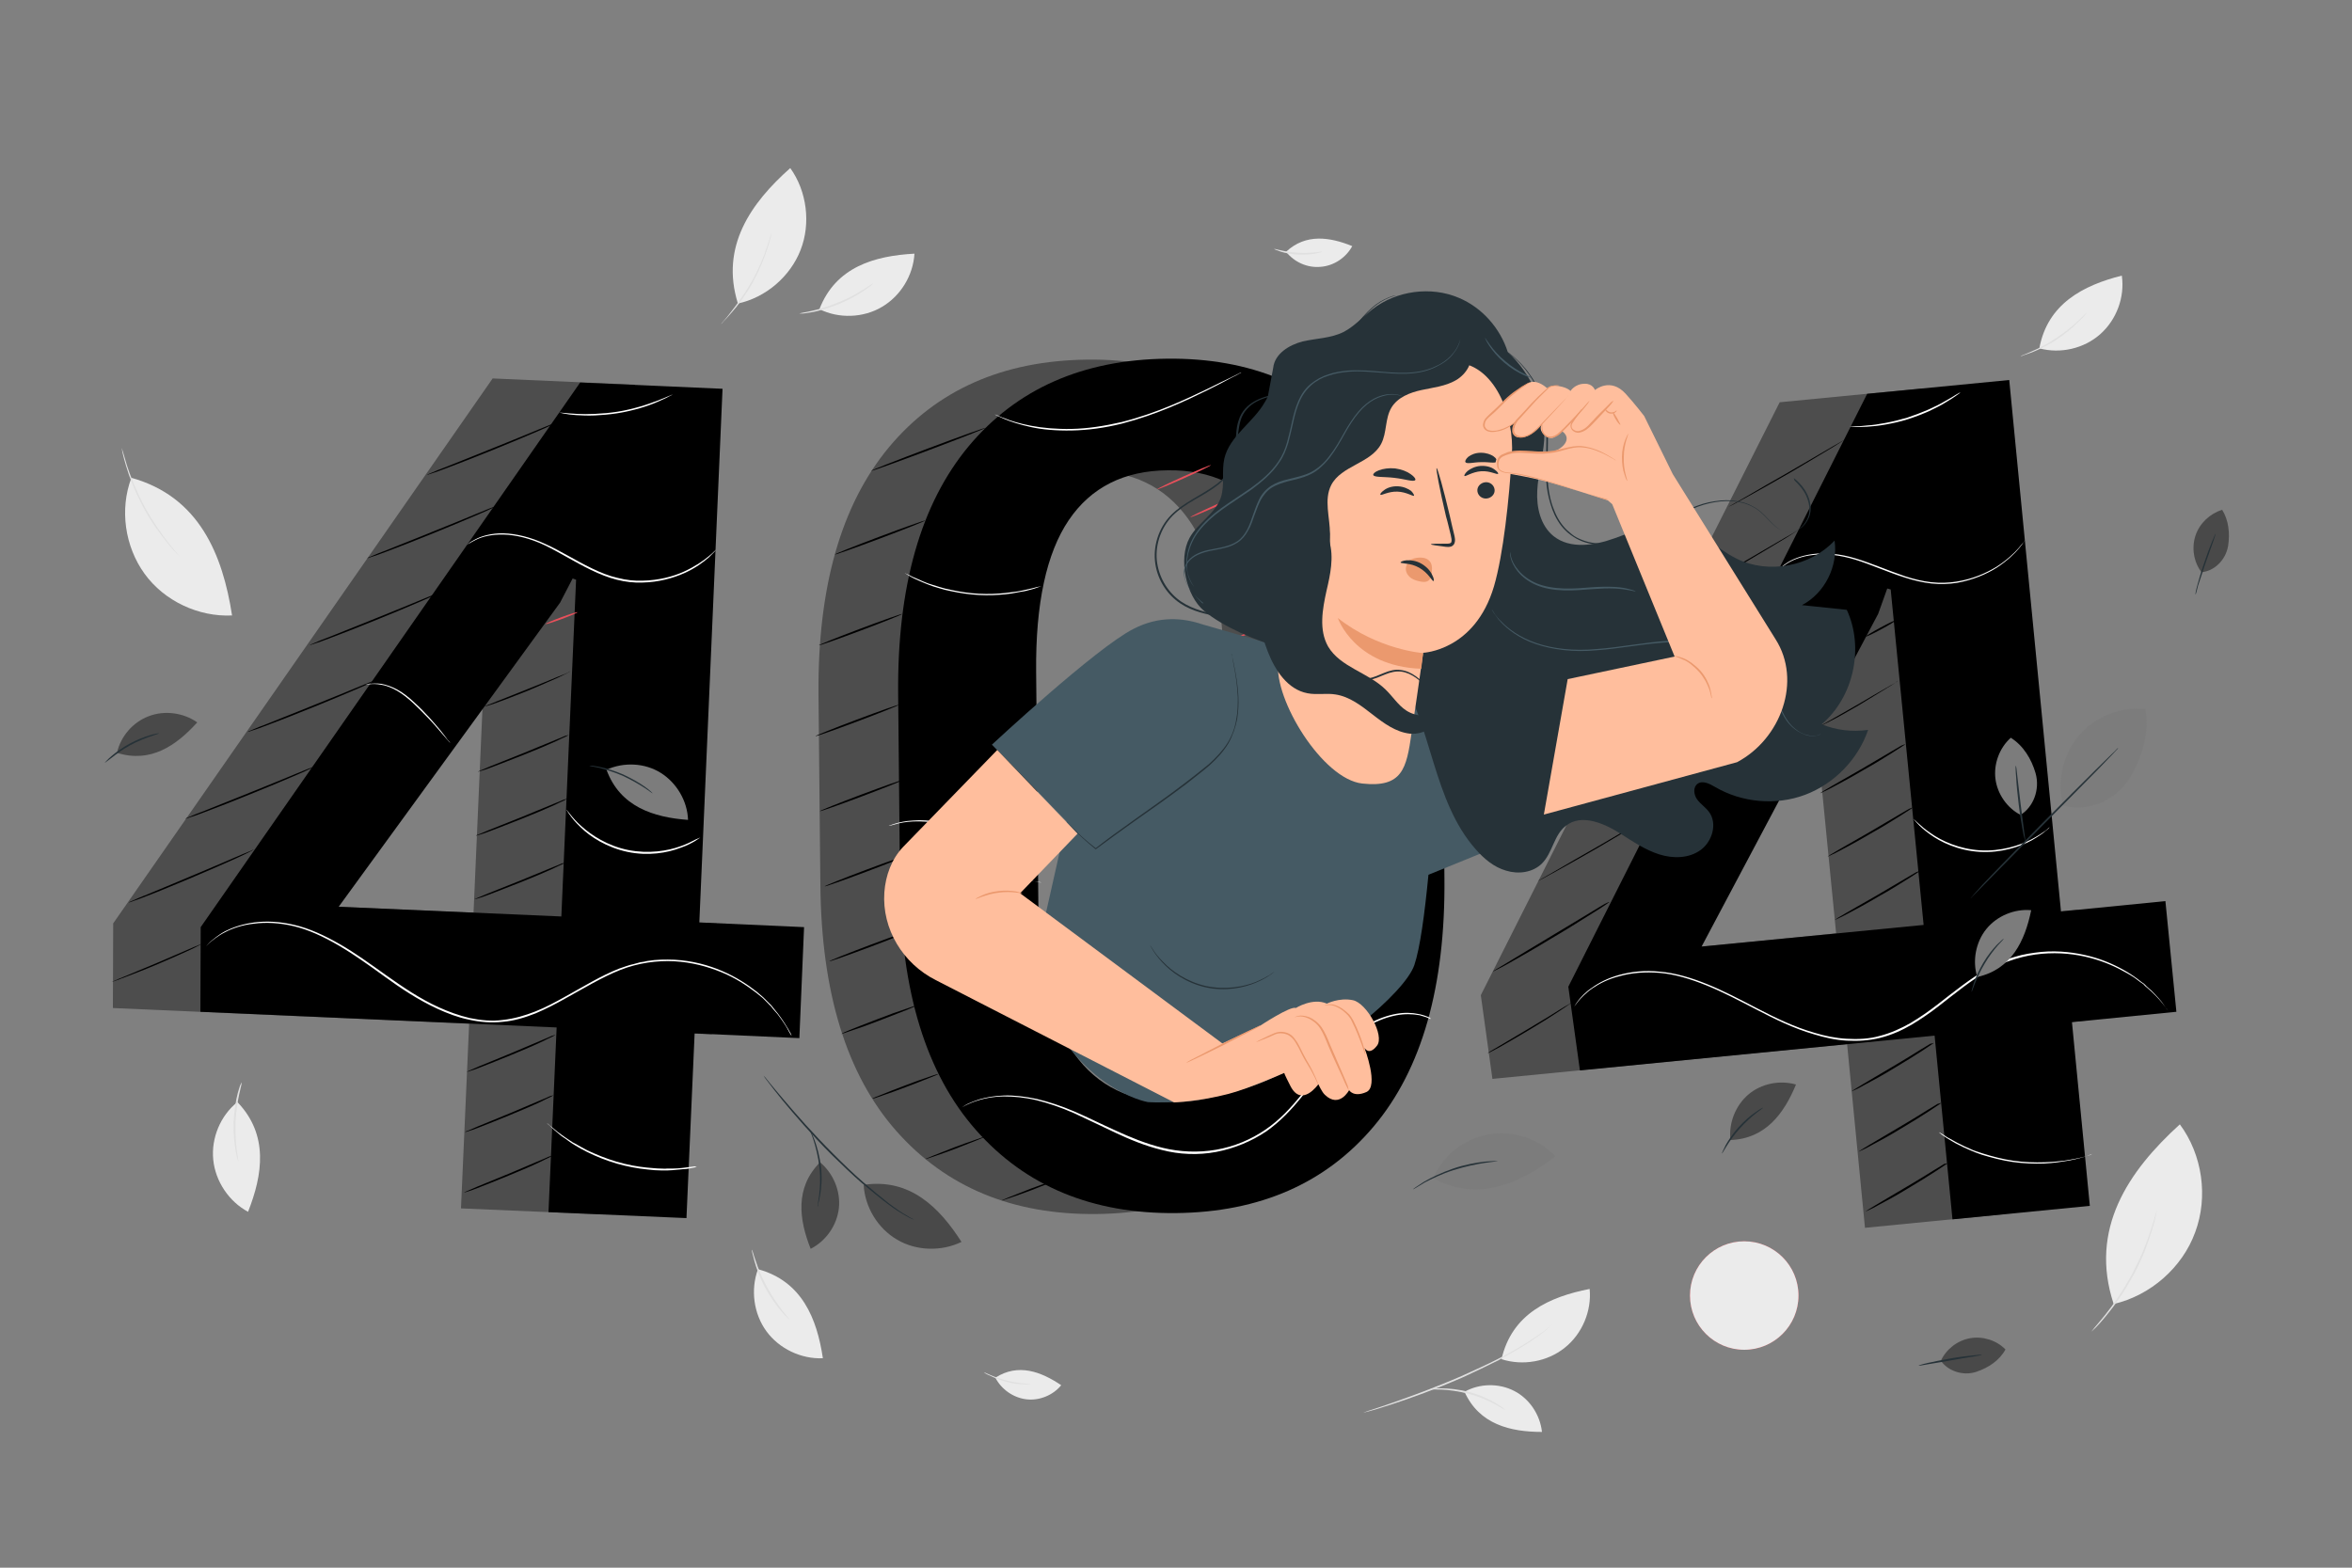 <?xml version="1.0" encoding="utf-8"?>
<!-- Generator: Adobe Illustrator 18.1.1, SVG Export Plug-In . SVG Version: 6.00 Build 0)  -->
<svg version="1.1" xmlns="http://www.w3.org/2000/svg" xmlns:xlink="http://www.w3.org/1999/xlink" x="0px" y="0px"
	 viewBox="0 0 750 500" enable-background="new 0 0 750 500" xml:space="preserve">
<rect x="0" y="0" width="750" height="500" fill="#808080" stroke="none"/>
<g id="Background_Complete">
	<g>
		<path fill="#EBEBEB" d="M467,443.9c4.8-2.7,10.9-2.8,15.8-0.3c4.9,2.5,8.3,7.6,8.9,13.1C481.6,456.7,471.7,454.3,467,443.9"/>
		<g>
			<path fill="#EBEBEB" d="M478.8,433.5c6.8,2.2,14.6,0.8,20.1-3.6c5.6-4.4,8.7-11.8,8-18.8C494.1,413.6,482.1,419,478.8,433.5"/>
			<g>
				<path fill="#E0E0E0" d="M434.8,450.6c0,0,0.2-0.1,0.6-0.3c0.5-0.2,1.1-0.4,1.8-0.6c1.6-0.5,3.9-1.3,6.8-2.3
					c5.7-2,13.5-4.8,22-8.5c4.2-1.9,8.2-3.7,11.7-5.5c3.5-1.8,6.7-3.6,9.2-5.2c2.5-1.6,4.6-3,5.9-4c1.3-1,2-1.7,2-1.7
					c0,0-0.1,0.2-0.5,0.5c-0.3,0.3-0.8,0.8-1.4,1.3c-1.3,1.1-3.3,2.5-5.8,4.2c-2.6,1.6-5.7,3.4-9.2,5.3c-3.6,1.8-7.5,3.7-11.7,5.6
					c-8.5,3.7-16.3,6.5-22.1,8.4c-2.9,0.9-5.2,1.7-6.8,2.1c-0.8,0.2-1.4,0.4-1.9,0.5C435,450.6,434.8,450.6,434.8,450.6z"/>
			</g>
		</g>
		<g>
			<path fill="#E0E0E0" d="M480,449.7c-0.1,0.1-1.2-0.7-3.2-1.8c-2-1.1-4.9-2.4-8.3-3.3c-3.4-0.9-6.5-1.3-8.8-1.4
				c-2.3-0.1-3.7,0-3.7-0.1c0,0,0.3-0.1,1-0.2c0.6-0.1,1.6-0.1,2.7-0.1c2.3,0,5.5,0.3,8.9,1.2c3.4,0.9,6.3,2.3,8.3,3.5
				c1,0.6,1.8,1.1,2.3,1.5C479.7,449.5,480,449.7,480,449.7z"/>
		</g>
	</g>
	<g>
		<path fill="#EBEBEB" d="M241.7,404.8c-2.4,6.5-1.4,14.2,2.7,19.8c4.1,5.6,11.1,8.9,18,8.6C260.5,420.5,255.7,408.6,241.7,404.8"/>
		<g>
			<path fill="#E0E0E0" d="M239.8,398.6c0.1,0,0.4,1.4,1.2,3.6c0.7,2.2,1.9,5.2,3.6,8.3c1.7,3.1,3.5,5.7,4.9,7.5
				c1.4,1.8,2.4,2.9,2.3,2.9c0,0-0.3-0.2-0.8-0.7c-0.5-0.5-1.1-1.1-1.9-2c-1.5-1.8-3.4-4.4-5.1-7.5c-1.7-3.1-2.8-6.2-3.4-8.4
				c-0.3-1.1-0.5-2-0.7-2.7C239.8,399,239.7,398.6,239.8,398.6z"/>
		</g>
	</g>
	<g>
		<path fill="#EBEBEB" d="M41.9,152.4c-3.8,10-2.1,21.9,4.2,30.6s17.2,13.8,27.9,13.3C71,176.9,63.5,158.4,41.9,152.4"/>
		<g>
			<path fill="#E0E0E0" d="M38.8,142.9c0,0,0.2,0.5,0.5,1.5c0.3,1,0.7,2.4,1.2,4.1c1.1,3.4,2.9,8,5.5,12.9c2.6,4.8,5.5,8.9,7.7,11.7
				c1.1,1.4,2,2.5,2.7,3.3c0.7,0.8,1,1.2,1,1.2c0,0-0.4-0.4-1.1-1.1c-0.7-0.7-1.7-1.8-2.8-3.2c-2.3-2.8-5.3-6.8-7.9-11.7
				c-2.6-4.9-4.4-9.5-5.4-13c-0.5-1.7-0.9-3.1-1.1-4.1C38.9,143.4,38.8,142.9,38.8,142.9z"/>
		</g>
	</g>
	<g>
		<path fill="#EBEBEB" d="M75.7,351.5c-5.4,4.3-8.4,11.5-7.7,18.4c0.7,6.9,5,13.3,11.1,16.6C83.8,374.6,85.7,361.9,75.7,351.5"/>
		<g>
			<path fill="#E0E0E0" d="M77.1,345.2c0.1,0-0.3,1.4-0.8,3.7c-0.5,2.3-1,5.4-1.2,8.9c-0.1,3.5,0.1,6.7,0.4,9
				c0.3,2.3,0.6,3.7,0.5,3.7c0,0-0.1-0.3-0.3-1c-0.2-0.6-0.4-1.5-0.6-2.7c-0.4-2.3-0.7-5.5-0.6-9.1c0.2-3.6,0.7-6.7,1.3-9
				c0.3-1.1,0.6-2,0.8-2.6C76.9,345.5,77.1,345.2,77.1,345.2z"/>
		</g>
	</g>
	<g>
		<path fill="#EBEBEB" d="M261.3,98.6c6.2,3.1,14,2.8,19.9-0.7c6-3.5,10-10.1,10.4-17C278.9,81.6,266.5,85.1,261.3,98.6"/>
		<g>
			<path fill="#E0E0E0" d="M254.9,100c0-0.1,1.4-0.3,3.7-0.8c2.3-0.5,5.3-1.3,8.6-2.7c3.3-1.3,6.1-2.9,8-4.1c2-1.2,3.1-2.1,3.2-2
				c0,0-0.2,0.3-0.7,0.7c-0.5,0.4-1.3,1-2.2,1.6c-1.9,1.3-4.7,2.9-8,4.3c-3.3,1.3-6.4,2.2-8.7,2.6c-1.1,0.2-2.1,0.3-2.7,0.4
				C255.3,100,254.9,100,254.9,100z"/>
		</g>
	</g>
	<g>
		<path fill="#EBEBEB" d="M235.3,96.8c8.9-1.9,16.7-8.6,20-17.1c3.3-8.5,2-18.7-3.3-26.1C239.5,64.7,229.6,78.6,235.3,96.8"/>
		<g>
			<path fill="#E0E0E0" d="M229.9,103.4c0,0,0.3-0.4,0.8-1c0.6-0.6,1.4-1.6,2.3-2.8c1.9-2.4,4.4-5.8,6.7-9.8c2.3-4.1,3.9-8,4.8-10.9
				c0.5-1.4,0.9-2.6,1.1-3.4c0.2-0.8,0.4-1.3,0.4-1.3c0,0-0.1,0.5-0.2,1.3c-0.2,0.8-0.5,2-1,3.5c-0.9,2.9-2.5,6.9-4.7,11
				c-2.3,4.1-4.8,7.5-6.9,9.8c-1,1.2-1.9,2.1-2.5,2.7C230.3,103.1,229.9,103.4,229.9,103.4z"/>
		</g>
	</g>
	<g>
		<path fill="#EBEBEB" d="M317.4,439.4c1.9,3.7,5.7,6.4,9.9,6.9c4.1,0.5,8.5-1.3,11.1-4.5C332,437.5,324.7,434.7,317.4,439.4"/>
		<g>
			<path fill="#E0E0E0" d="M313.8,437.7c0.1-0.1,3.1,1.6,7.2,2.6c4.1,1.1,7.6,1,7.6,1.1c0,0.1-0.9,0.2-2.3,0.1
				c-1.4,0-3.4-0.2-5.4-0.8c-2.1-0.5-3.9-1.3-5.1-1.9C314.5,438.3,313.8,437.8,313.8,437.7z"/>
		</g>
	</g>
	<g>
		<path fill="#EBEBEB" d="M410.1,80.3c2.6,3.3,6.8,5.2,11,4.8c4.2-0.3,8.1-2.9,10.1-6.6C424.1,75.6,416.4,74.4,410.1,80.3"/>
		<g>
			<path fill="#E0E0E0" d="M406.3,79.4c0-0.2,3.3,1,7.6,1.2c4.2,0.3,7.6-0.5,7.7-0.3c0,0.1-0.8,0.3-2.2,0.6
				c-1.4,0.2-3.3,0.4-5.5,0.3c-2.1-0.1-4.1-0.5-5.4-0.9C407.1,79.8,406.3,79.5,406.3,79.4z"/>
		</g>
	</g>
	<g>
		<path fill="#EBEBEB" d="M650.3,111.1c6.7,1.8,14.2,0.1,19.4-4.5c5.2-4.6,7.9-11.8,6.9-18.7C664.3,91,652.9,96.9,650.3,111.1"/>
		<g>
			<path fill="#E0E0E0" d="M644.3,113.6c0-0.1,1.3-0.5,3.5-1.5c2.1-0.9,5-2.3,7.9-4.3c2.9-1.9,5.4-4,7.1-5.6
				c1.7-1.6,2.6-2.6,2.7-2.6c0,0-0.2,0.3-0.6,0.8c-0.4,0.5-1,1.2-1.9,2c-1.6,1.7-4.1,3.8-7,5.8c-3,2-5.9,3.3-8.1,4.2
				c-1.1,0.4-2,0.7-2.6,0.9C644.7,113.6,644.3,113.6,644.3,113.6z"/>
		</g>
	</g>
	<g>
		<path fill="#EBEBEB" d="M674,415.9c11.7-2.7,21.9-11.6,26-22.9c4.2-11.3,2.3-24.7-4.9-34.4C678.7,373.5,666.1,392,674,415.9"/>
		<g>
			<path fill="#E0E0E0" d="M666.9,424.7c0,0,0.4-0.5,1.1-1.4c0.7-0.8,1.8-2.1,3.1-3.7c1.3-1.6,2.7-3.5,4.2-5.7
				c1.5-2.2,3-4.7,4.5-7.4c1.4-2.7,2.7-5.4,3.7-7.8c1-2.5,1.8-4.7,2.4-6.6c0.6-1.9,1.1-3.5,1.4-4.6c0.3-1.1,0.5-1.7,0.5-1.7
				c0,0-0.1,0.6-0.3,1.7c-0.2,1.1-0.6,2.7-1.2,4.6c-0.6,1.9-1.4,4.2-2.3,6.7c-1,2.5-2.2,5.2-3.7,7.9c-1.5,2.7-3,5.2-4.5,7.4
				c-1.5,2.2-3,4.1-4.3,5.7c-1.3,1.6-2.4,2.8-3.2,3.6C667.4,424.3,666.9,424.7,666.9,424.7z"/>
		</g>
	</g>
</g>
<g id="Background_Simple" display="none">
	<path display="inline" fill="#EBEBEB" d="M247,60.8c-7.9-6.5-20.9-5.5-27.9,2.1l0,0c-6,5.3-4.2,20.4,3.3,27.5
		c7.5,7,20.9,6,27.4-1.9C256.4,80.5,254.9,67.3,247,60.8z"/>
	<path display="inline" fill="#EBEBEB" d="M428.2,74.6c8.3,3.4,17.2-4.5,26.1-3.6c4.5,0.5,8.5,3.2,12.7,4.9
		c4.2,1.7,12.6,2.2,14.3-3.5c3.9-6.9-2.5-15.1-8.6-19.8c-6.1-4.7-17.1-6.2-24.8-6.6c-5.5-0.3-11.2,0.2-16.2,2.6
		c-5,2.4-9.2,6.8-10.3,12.3C420.4,66.3,423.1,72.5,428.2,74.6z"/>
	<g display="inline">
		<circle fill="#EBEBEB" cx="123.1" cy="136.2" r="47.7"/>
	</g>
	<g display="inline">
		<path fill="#EBEBEB" d="M195.3,359.8c-18.1-22-37.7-34.1-55.9-35.7c-19.5-1.3-40.7,6.8-50.4,23.8c-9.7,17-3.3,42.6,15,49.4
			c7.5,2.8,16.2,2.5,23.1,6.6c10.7,6.5,12.9,21.1,21,30.7c10,11.7,28.8,13.7,42.1,6.1c13.4-7.6,21.1-23.3,21.2-38.7
			C211.7,386.6,205.1,371.7,195.3,359.8z"/>
	</g>
	<g display="inline">
		<circle fill="#EBEBEB" cx="675.5" cy="267.4" r="49.4"/>
	</g>
</g>
<g id="Capa_8">
	<g>
		<circle fill="#E8505B" cx="556.2" cy="413.2" r="17.3"/>
		<circle fill="#EBEBEB" cx="556.2" cy="413.2" r="17.3"/>
	</g>
</g>
<g id="_x34_04">
	<g>
		<g opacity="0.4">
			<path d="M435.2,280.5c0.3,34.4-7.2,60.8-22.5,79c-15.3,18.2-36.4,27.4-63,27.7c-26.8,0.3-48.1-8.6-63.9-26.5
				c-15.8-17.9-23.9-44.1-24.2-78.5l-0.6-60.6c-0.3-34.3,7.2-60.6,22.5-79c15.3-18.3,36.4-27.6,63.2-27.9
				c26.7-0.3,47.9,8.6,63.7,26.7c15.8,18,23.9,44.2,24.2,78.5L435.2,280.5z M390.3,213.5c-0.2-21.7-4-37.7-11.4-48
				c-7.4-10.3-18-15.5-32-15.3c-13.9,0.1-24.5,5.4-31.6,15.9c-7.1,10.5-10.6,26.6-10.4,48.3l0.7,73.6c0.2,21.8,4,37.9,11.5,48.3
				c7.4,10.4,18.1,15.5,32.1,15.4c13.9-0.1,24.4-5.4,31.5-15.9c7.1-10.5,10.5-26.7,10.3-48.6L390.3,213.5z"/>
		</g>
		<g>
			<path d="M460.6,280.2c0.3,34.4-7.2,60.8-22.5,79c-15.3,18.2-36.4,27.4-63,27.7c-26.8,0.3-48.1-8.6-63.9-26.5
				c-15.8-17.9-23.9-44.1-24.2-78.5l-0.6-60.6c-0.3-34.3,7.2-60.6,22.5-79c15.3-18.3,36.4-27.6,63.2-27.9
				c26.7-0.3,47.9,8.6,63.7,26.7c15.8,18,23.9,44.2,24.2,78.5L460.6,280.2z M415.8,213.3c-0.2-21.7-4-37.7-11.4-48
				c-7.4-10.3-18-15.5-32-15.3c-13.9,0.1-24.5,5.4-31.6,15.9c-7.1,10.5-10.6,26.6-10.4,48.3l0.7,73.6c0.2,21.8,4,37.9,11.5,48.3
				c7.4,10.4,18.1,15.5,32.1,15.4c13.9-0.1,24.4-5.4,31.5-15.9c7.1-10.5,10.5-26.7,10.3-48.6L415.8,213.3z"/>
		</g>
		<g>
			<ellipse transform="matrix(0.936 -0.352 0.352 0.936 -63.411 110.813)" cx="273.3" cy="229.9" rx="14.2" ry="0.3"/>
		</g>
		<g>
			<ellipse transform="matrix(0.936 -0.352 0.352 0.936 -71.735 112.86)" cx="274.7" cy="253.8" rx="14.2" ry="0.3"/>
		</g>
		<g>
			<ellipse transform="matrix(0.936 -0.352 0.352 0.936 -80.058 114.905)" cx="276.2" cy="277.8" rx="14.2" ry="0.3"/>
		</g>
		<g>
			<ellipse transform="matrix(0.936 -0.352 0.352 0.936 -88.382 116.951)" cx="277.7" cy="301.7" rx="14.2" ry="0.3"/>
		</g>
		<g>
			<path d="M292.4,320.6c0,0-0.3,0.2-0.9,0.5c-0.6,0.3-1.5,0.6-2.6,1.1c-2.2,0.9-5.2,2-8.5,3.3c-3.3,1.3-6.4,2.4-8.6,3.1
				c-1.1,0.4-2,0.7-2.6,0.9c-0.6,0.2-1,0.3-1,0.3c0,0,0.3-0.2,0.9-0.5c0.6-0.3,1.5-0.6,2.6-1.1c2.2-0.9,5.2-2,8.5-3.3
				c3.3-1.3,6.4-2.4,8.6-3.1c1.1-0.4,2-0.7,2.6-0.9C292.1,320.7,292.4,320.6,292.4,320.6z"/>
		</g>
		<g>
			<path d="M299.3,342.5c0,0.1-1.1,0.6-3,1.3c-1.9,0.8-4.5,1.8-7.4,2.9c-2.9,1.1-5.6,2.1-7.5,2.7c-1.9,0.7-3.1,1.1-3.2,1
				c0-0.1,1.1-0.6,3-1.3c1.9-0.8,4.5-1.8,7.4-2.9c2.9-1.1,5.6-2.1,7.5-2.7C298,342.8,299.2,342.5,299.3,342.5z"/>
		</g>
		<g>
			<path d="M313.9,362.6c0,0.1-1,0.5-2.7,1.2c-1.7,0.7-4,1.6-6.6,2.6c-2.6,1-5,1.8-6.7,2.4c-1.7,0.6-2.8,0.9-2.8,0.9
				c0-0.1,1-0.5,2.7-1.2c1.7-0.7,4-1.6,6.6-2.6c2.6-1,5-1.8,6.7-2.4C312.8,362.9,313.9,362.5,313.9,362.6z"/>
		</g>
		<g>
			<path d="M338.2,375.8c0,0.1-1,0.5-2.7,1.2s-4,1.6-6.6,2.6c-2.6,1-5,1.8-6.7,2.4c-1.7,0.6-2.8,0.9-2.8,0.9c0-0.1,1-0.5,2.7-1.2
				c1.7-0.7,4-1.6,6.6-2.6c2.6-1,5-1.8,6.7-2.4C337.1,376,338.2,375.7,338.2,375.8z"/>
		</g>
		<g>

				<ellipse transform="matrix(0.912 -0.41 0.41 0.912 -101.602 190.967)" fill="#E8505B" cx="394.5" cy="332.4" rx="18.7" ry="0.3"/>
		</g>
		<g>

				<ellipse transform="matrix(0.912 -0.41 0.41 0.912 -91.952 192.302)" fill="#E8505B" cx="402.4" cy="310.5" rx="15.5" ry="0.3"/>
		</g>
		<g>

				<ellipse transform="matrix(0.912 -0.41 0.41 0.912 -82.307 191.217)" fill="#E8505B" cx="404.7" cy="287.5" rx="15.5" ry="0.3"/>
		</g>
		<g>

				<ellipse transform="matrix(0.912 -0.41 0.41 0.912 -72.661 190.13)" fill="#E8505B" cx="407" cy="264.5" rx="15.5" ry="0.3"/>
		</g>
		<g>

				<ellipse transform="matrix(0.912 -0.41 0.41 0.912 -63.016 189.046)" fill="#E8505B" cx="409.3" cy="241.5" rx="15.5" ry="0.3"/>
		</g>
		<g>

				<ellipse transform="matrix(0.912 -0.41 0.41 0.912 -55.009 185.363)" fill="#E8505B" cx="404.7" cy="220.9" rx="15.5" ry="0.3"/>
		</g>
		<g>

				<ellipse transform="matrix(0.912 -0.41 0.41 0.912 -45.955 183.421)" fill="#E8505B" cx="404.7" cy="198.9" rx="15.5" ry="0.3"/>
		</g>
		<g>

				<ellipse transform="matrix(0.912 -0.41 0.41 0.912 -37.631 180.653)" fill="#E8505B" cx="402.4" cy="178.1" rx="15.5" ry="0.3"/>
		</g>
		<g>

				<ellipse transform="matrix(0.912 -0.41 0.41 0.912 -31.924 173.328)" fill="#E8505B" cx="388.2" cy="161.1" rx="9.4" ry="0.3"/>
		</g>
		<g>

				<ellipse transform="matrix(0.912 -0.41 0.41 0.912 -29.215 168.215)" fill="#E8505B" cx="377.6" cy="152.2" rx="9.4" ry="0.3"/>
		</g>
		<g>
			<ellipse transform="matrix(0.936 -0.352 0.352 0.936 -53.135 109.359)" cx="274.4" cy="200.9" rx="14.2" ry="0.3"/>
		</g>
		<g>
			<ellipse transform="matrix(0.936 -0.352 0.352 0.936 -42.385 109.675)" cx="280.6" cy="171.5" rx="15.4" ry="0.3"/>
		</g>
		<g>
			<ellipse transform="matrix(0.936 -0.352 0.352 0.936 -31.52 113.291)" cx="296" cy="143.4" rx="19.5" ry="0.3"/>
		</g>
		<g>
			<path fill="#FFFFFF" d="M456.3,325c0,0-0.1,0-0.4-0.1c-0.3-0.1-0.7-0.3-1.2-0.5c-0.5-0.2-1.2-0.3-2-0.6c-0.8-0.1-1.8-0.3-2.8-0.3
				c-4.3-0.3-10.7,1.3-16.9,5.9c-3.1,2.2-6.1,5.3-8.9,8.8c-2.9,3.5-5.7,7.5-8.9,11.5c-3.2,4-6.9,8-11.5,11.2
				c-4.6,3.1-10.1,5.4-15.9,6.5c-5.8,1.1-11.8,0.8-17.2-0.6c-5.4-1.3-10.4-3.4-15.1-5.6c-4.6-2.2-9-4.3-13.1-6.2
				c-4.1-1.8-8.2-3.2-11.9-4.1c-3.8-0.9-7.2-1.2-10.3-1.2c-3.1,0-5.7,0.5-7.8,1.1c-2.1,0.6-3.6,1.3-4.6,1.8
				c-0.5,0.3-0.9,0.5-1.1,0.6c-0.3,0.1-0.4,0.2-0.4,0.2c0,0,0.1-0.1,0.4-0.2c0.3-0.2,0.6-0.4,1.1-0.7c1-0.6,2.5-1.2,4.6-1.9
				c2.1-0.6,4.7-1.1,7.8-1.2c3.1-0.1,6.6,0.3,10.4,1.1c3.8,0.9,7.8,2.2,12,4c4.2,1.8,8.5,4,13.2,6.1c4.6,2.1,9.6,4.2,15,5.5
				c5.4,1.3,11.2,1.6,17,0.6c5.8-1,11.2-3.3,15.7-6.4c4.6-3.1,8.2-7.1,11.4-11c3.2-4,6-7.9,8.9-11.5c2.9-3.5,5.9-6.6,9-8.9
				c6.3-4.6,12.8-6.2,17.1-5.8c1.1,0,2,0.3,2.9,0.4c0.8,0.2,1.5,0.4,2,0.6c0.5,0.2,0.9,0.4,1.2,0.5C456.2,325,456.3,325,456.3,325z"
				/>
		</g>
		<g>
			<path fill="#FFFFFF" d="M462.6,258.3c0,0.1-0.7,0.1-1.9,0.6c-1.2,0.4-2.9,1.2-4.8,2.6c-1.9,1.3-4,3.2-6.4,5.1
				c-2.4,1.9-5.4,3.7-8.6,5.3c-6.5,3.1-13,4.3-17.7,4.6c-1.2,0.1-2.2,0.1-3.2,0.1c-0.9,0-1.7-0.1-2.4-0.1c-0.6-0.1-1.1-0.1-1.5-0.2
				c-0.3,0-0.5-0.1-0.5-0.1c0,0,0.2,0,0.5,0c0.4,0,0.9,0,1.5,0.1c0.7,0,1.5,0,2.4,0c0.9,0,2,0,3.1-0.2c4.6-0.3,11.1-1.6,17.5-4.7
				c3.2-1.5,6.1-3.3,8.5-5.2c2.4-1.9,4.5-3.7,6.5-5c1.9-1.3,3.7-2.1,5-2.5c0.6-0.2,1.1-0.3,1.5-0.3
				C462.4,258.3,462.6,258.3,462.6,258.3z"/>
		</g>
		<g>
			<path fill="#FFFFFF" d="M332,281.5c0,0-0.2,0-0.5-0.1c-0.4-0.1-0.9-0.2-1.6-0.3c-1.3-0.4-3.2-1.1-5.4-2.3c-2.1-1.2-4.5-3-7-5.1
				c-2.5-2.1-5.2-4.4-8.3-6.6c-3.1-2.1-6.3-3.6-9.5-4.3c-3.1-0.8-6.1-0.9-8.5-0.8c-2.4,0.1-4.4,0.5-5.7,0.9c-1.3,0.3-2,0.6-2.1,0.5
				c0,0,0.2-0.1,0.5-0.2c0.3-0.1,0.8-0.3,1.5-0.5c1.3-0.4,3.3-0.9,5.8-1c2.5-0.2,5.5-0.1,8.6,0.7c3.2,0.7,6.6,2.2,9.7,4.4
				c3.1,2.2,5.8,4.5,8.3,6.6c2.5,2.1,4.8,3.9,6.9,5.2c2.1,1.3,3.9,2,5.2,2.5C331.3,281.2,332,281.4,332,281.5z"/>
		</g>
		<g>
			<path fill="#FFFFFF" d="M332.2,186.9c0,0-0.6,0.2-1.7,0.6c-0.5,0.2-1.2,0.4-2,0.6c-0.8,0.2-1.7,0.5-2.7,0.6
				c-1,0.2-2.1,0.4-3.3,0.6c-1.2,0.2-2.5,0.3-3.8,0.4c-2.7,0.2-5.7,0.2-8.8-0.1c-3.1-0.3-6-0.9-8.7-1.5c-1.3-0.4-2.5-0.7-3.7-1.1
				c-1.1-0.4-2.2-0.8-3.1-1.2c-1-0.4-1.8-0.8-2.5-1.1c-0.7-0.3-1.4-0.7-1.9-1c-1-0.6-1.5-0.9-1.5-0.9c0,0,0.6,0.2,1.6,0.7
				c0.5,0.3,1.1,0.6,1.9,0.9c0.7,0.3,1.6,0.7,2.5,1.1c0.9,0.4,2,0.8,3.1,1.1c1.1,0.4,2.4,0.7,3.7,1.1c2.6,0.6,5.5,1.2,8.6,1.5
				c3.1,0.3,6,0.3,8.7,0.1c1.3-0.1,2.6-0.2,3.8-0.4c1.2-0.1,2.3-0.3,3.3-0.5c1-0.2,1.9-0.4,2.7-0.6c0.8-0.2,1.5-0.3,2-0.5
				C331.5,187.1,332.2,186.9,332.2,186.9z"/>
		</g>
		<g>
			<path fill="#FFFFFF" d="M456.9,186.7c0,0-0.2-0.1-0.4-0.2c-0.3-0.2-0.7-0.4-1.2-0.7c-0.5-0.3-1.1-0.7-1.9-1
				c-0.7-0.4-1.6-0.8-2.5-1.2c-0.5-0.2-1-0.4-1.5-0.6c-0.5-0.2-1.1-0.4-1.7-0.6c-1.1-0.4-2.4-0.7-3.7-1.1c-2.7-0.6-5.7-1-8.8-1
				c-3.2,0-6.2,0.3-8.8,0.9c-1.3,0.3-2.6,0.6-3.8,1c-0.6,0.2-1.1,0.3-1.7,0.5c-0.5,0.2-1,0.4-1.5,0.6c-1,0.3-1.8,0.8-2.6,1.1
				c-0.8,0.3-1.4,0.7-1.9,1c-0.5,0.3-0.9,0.5-1.2,0.6c-0.3,0.1-0.4,0.2-0.4,0.2c0,0,0.1-0.1,0.4-0.3c0.3-0.2,0.7-0.4,1.1-0.7
				c0.5-0.3,1.1-0.7,1.8-1.1c0.7-0.4,1.6-0.9,2.5-1.2c0.5-0.2,1-0.4,1.5-0.6c0.5-0.2,1.1-0.4,1.7-0.6c1.2-0.4,2.4-0.7,3.8-1
				c2.7-0.6,5.8-0.9,9-0.9c3.2,0,6.2,0.5,8.9,1.1c1.3,0.4,2.6,0.7,3.8,1.1c0.6,0.2,1.1,0.4,1.7,0.6c0.5,0.2,1,0.5,1.5,0.7
				c1,0.4,1.8,0.9,2.5,1.3c0.7,0.4,1.3,0.8,1.8,1.1c0.4,0.3,0.8,0.5,1.1,0.8C456.8,186.6,457,186.7,456.9,186.7z"/>
		</g>
		<g>
			<path fill="#FFFFFF" d="M395.8,118.8c0,0-0.2,0.2-0.7,0.4c-0.5,0.3-1.2,0.7-2.1,1.1c-1.8,1-4.5,2.4-7.9,4.1
				c-6.7,3.3-16.1,7.8-27.3,10.7c-5.6,1.4-11,2.1-16,2.2c-5,0.1-9.5-0.3-13.1-1.1c-3.7-0.8-6.6-1.8-8.5-2.6c-1-0.4-1.7-0.8-2.2-1
				c-0.5-0.2-0.8-0.4-0.7-0.4c0,0,0.3,0.1,0.8,0.3c0.5,0.2,1.2,0.6,2.2,0.9c1.9,0.8,4.8,1.7,8.5,2.4c3.7,0.7,8.1,1.1,13,1
				c4.9-0.1,10.3-0.9,15.9-2.2c11.1-2.8,20.5-7.3,27.2-10.5c3.3-1.6,6-3,8-3.9c0.9-0.4,1.6-0.8,2.2-1.1
				C395.5,118.9,395.8,118.7,395.8,118.8z"/>
		</g>
	</g>
	<g>
		<g opacity="0.4">
			<path d="M195.1,293l33.4,1.5l-1.5,35.4l-33.4-1.5l-2.6,58.9l-44-1.9l2.6-58.9l-113.6-5l0.1-27l121-173.8l45.4,2L195.1,293z
				 M80,288l71,3.1l4.7-107.4l-1.1-0.4l-4,7.7L80,288z"/>
		</g>
		<g>
			<path d="M223,294.2l33.4,1.5l-1.5,35.4l-33.4-1.5l-2.6,58.9l-44-1.9l2.6-58.9l-113.6-5l0.1-27L185,122l45.4,2L223,294.2z
				 M108,289.2l71,3.1l4.7-107.4l-1.1-0.4l-4,7.7L108,289.2z"/>
		</g>
		<g>
			<g>
				<path d="M64.6,300.9c0,0-0.4,0.2-1.1,0.6c-0.7,0.4-1.7,0.9-3,1.5c-2.6,1.2-6.2,2.8-10.2,4.5c-4,1.7-7.7,3.1-10.3,4.1
					c-1.3,0.5-2.4,0.9-3.2,1.2c-0.8,0.3-1.2,0.4-1.2,0.4c0,0,0.4-0.2,1.1-0.5c0.8-0.4,1.9-0.8,3.1-1.3c2.7-1.1,6.3-2.6,10.3-4.3
					c3.9-1.7,7.5-3.2,10.2-4.4c1.2-0.5,2.3-1,3.1-1.3C64.2,301,64.6,300.9,64.6,300.9z"/>
			</g>
			<g>
				<path d="M80.9,271c0,0-0.5,0.3-1.5,0.8c-1,0.5-2.4,1.2-4.2,2c-3.6,1.6-8.5,3.8-14,6.1c-5.5,2.3-10.5,4.4-14.2,5.8
					c-1.8,0.7-3.3,1.3-4.3,1.6c-1,0.4-1.6,0.6-1.6,0.5c0,0,0.5-0.3,1.5-0.7c1.1-0.5,2.5-1.1,4.3-1.8c3.7-1.5,8.6-3.6,14.1-5.9
					c5.5-2.3,10.4-4.4,14.1-6c1.7-0.7,3.2-1.4,4.3-1.8C80.3,271.2,80.9,270.9,80.9,271z"/>
			</g>
			<g>
				<path d="M100.7,244.3c0,0-0.5,0.3-1.6,0.8c-1,0.5-2.5,1.2-4.4,2c-3.7,1.6-8.9,3.8-14.6,6.1c-5.7,2.3-11,4.4-14.8,5.8
					c-1.9,0.7-3.4,1.3-4.5,1.6c-1.1,0.4-1.7,0.6-1.7,0.5c0,0,0.6-0.3,1.6-0.7c1.1-0.5,2.6-1.1,4.5-1.8c3.8-1.5,9-3.6,14.7-5.9
					c5.7-2.3,10.9-4.4,14.7-6c1.8-0.7,3.3-1.4,4.5-1.8C100.1,244.5,100.7,244.2,100.7,244.3z"/>
			</g>
			<g>
				<path d="M180.3,275.1c0,0-0.4,0.2-1.1,0.6c-0.7,0.3-1.8,0.8-3,1.4c-2.6,1.2-6.2,2.7-10.2,4.3c-4,1.6-7.7,3-10.3,4
					c-1.3,0.5-2.4,0.9-3.2,1.1c-0.8,0.2-1.2,0.4-1.2,0.3c0,0,0.4-0.2,1.1-0.5c0.8-0.3,1.9-0.8,3.1-1.3c2.7-1.1,6.3-2.5,10.3-4.1
					c3.9-1.6,7.5-3.1,10.2-4.2c1.2-0.5,2.3-0.9,3.1-1.3C179.9,275.2,180.3,275.1,180.3,275.1z"/>
			</g>
			<g>
				<path d="M177.1,330.1c0,0-0.4,0.2-1.1,0.6c-0.7,0.3-1.7,0.8-2.9,1.4c-2.5,1.2-6,2.7-9.9,4.3c-3.9,1.6-7.4,3-10,4
					c-1.3,0.5-2.3,0.9-3.1,1.1c-0.7,0.2-1.1,0.4-1.2,0.3c0,0,0.4-0.2,1.1-0.5c0.8-0.3,1.8-0.8,3-1.3c2.7-1.1,6.1-2.5,10-4.1
					c3.8-1.6,7.3-3.1,9.9-4.2c1.2-0.5,2.2-0.9,3-1.3C176.7,330.2,177.1,330,177.1,330.1z"/>
			</g>
			<g>
				<path d="M176.6,349.3c0,0-0.4,0.2-1.1,0.6c-0.7,0.3-1.7,0.8-2.9,1.4c-2.5,1.2-6,2.7-9.9,4.3c-3.9,1.6-7.4,3-10,4
					c-1.3,0.5-2.3,0.9-3.1,1.1c-0.7,0.2-1.1,0.4-1.2,0.3s0.4-0.2,1.1-0.5c0.8-0.3,1.8-0.8,3-1.3c2.7-1.1,6.1-2.5,10-4.1
					c3.8-1.6,7.3-3.1,9.9-4.2c1.2-0.5,2.2-0.9,3-1.3C176.2,349.4,176.6,349.3,176.6,349.3z"/>
			</g>
			<g>
				<path d="M176.2,368.6c0,0-0.4,0.2-1.1,0.6c-0.7,0.3-1.7,0.8-2.9,1.4c-2.5,1.2-6,2.7-9.9,4.3c-3.9,1.6-7.4,3-10,4
					c-1.3,0.5-2.3,0.9-3.1,1.1c-0.7,0.2-1.1,0.4-1.2,0.3c0,0,0.4-0.2,1.1-0.5c0.8-0.3,1.8-0.8,3-1.3c2.7-1.1,6.1-2.5,10-4.1
					c3.8-1.6,7.3-3.1,9.9-4.2c1.2-0.5,2.2-0.9,3-1.3C175.7,368.7,176.2,368.5,176.2,368.6z"/>
			</g>
			<g>
				<path d="M180.8,254.8c0,0-0.4,0.2-1.1,0.6c-0.7,0.3-1.8,0.8-3,1.4c-2.6,1.2-6.2,2.7-10.2,4.3c-4,1.6-7.7,3-10.3,4
					c-1.3,0.5-2.4,0.9-3.2,1.1c-0.8,0.2-1.2,0.4-1.2,0.3s0.4-0.2,1.1-0.5c0.8-0.3,1.9-0.8,3.1-1.3c2.7-1.1,6.3-2.5,10.3-4.1
					c3.9-1.6,7.5-3.1,10.2-4.2c1.2-0.5,2.3-0.9,3.1-1.3C180.4,254.9,180.8,254.7,180.8,254.8z"/>
			</g>
			<g>
				<path d="M181.4,234.4c0,0-0.4,0.2-1.1,0.6c-0.7,0.3-1.8,0.8-3,1.4c-2.6,1.2-6.2,2.7-10.2,4.3c-4,1.6-7.7,3-10.3,4
					c-1.3,0.5-2.4,0.9-3.2,1.1c-0.8,0.2-1.2,0.4-1.2,0.3c0,0,0.4-0.2,1.1-0.5c0.8-0.3,1.9-0.8,3.1-1.3c2.7-1.1,6.3-2.5,10.3-4.1
					c3.9-1.6,7.5-3.1,10.2-4.2c1.2-0.5,2.3-0.9,3.1-1.3C180.9,234.5,181.4,234.4,181.4,234.4z"/>
			</g>
			<g>
				<path d="M181.9,214.1c0,0-0.4,0.2-1,0.6c-0.7,0.3-1.7,0.8-2.9,1.4c-2.5,1.1-5.9,2.6-9.7,4.2c-3.8,1.5-7.3,2.9-9.9,3.8
					c-1.3,0.5-2.3,0.8-3,1c-0.7,0.2-1.1,0.3-1.1,0.3c0,0,0.4-0.2,1.1-0.5c0.8-0.3,1.8-0.7,3-1.2c2.6-1,6-2.4,9.8-3.9
					c3.8-1.5,7.1-2.9,9.8-4c1.2-0.5,2.2-0.9,3-1.2C181.5,214.2,181.9,214.1,181.9,214.1z"/>
			</g>
			<g>

					<ellipse transform="matrix(0.938 -0.347 0.347 0.938 -57.285 74.504)" fill="#E8505B" cx="179.1" cy="197" rx="5.4" ry="0.3"/>
			</g>
			<g>
				<path d="M120.6,216.6c0,0-0.5,0.3-1.6,0.8c-1,0.5-2.5,1.2-4.4,2c-3.7,1.6-8.9,3.8-14.6,6.1c-5.7,2.3-11,4.4-14.8,5.8
					c-1.9,0.7-3.4,1.3-4.5,1.6c-1.1,0.4-1.7,0.6-1.7,0.5c0,0,0.6-0.3,1.6-0.7c1.1-0.5,2.6-1.1,4.5-1.8c3.8-1.5,9-3.6,14.7-5.9
					c5.7-2.3,10.9-4.4,14.7-6c1.8-0.7,3.3-1.4,4.5-1.8C120,216.8,120.6,216.6,120.6,216.6z"/>
			</g>
			<g>
				<path d="M140.4,188.9c0,0-0.5,0.3-1.6,0.8c-1,0.5-2.5,1.2-4.4,2c-3.7,1.6-8.9,3.8-14.6,6.1c-5.7,2.3-11,4.4-14.8,5.8
					c-1.9,0.7-3.4,1.3-4.5,1.6c-1.1,0.4-1.7,0.6-1.7,0.5c0,0,0.6-0.3,1.6-0.7c1.1-0.5,2.6-1.1,4.5-1.8c3.8-1.5,9-3.6,14.7-5.9
					c5.7-2.3,10.9-4.4,14.7-6c1.8-0.7,3.3-1.4,4.5-1.8C139.8,189.1,140.4,188.9,140.4,188.9z"/>
			</g>
			<g>
				<path d="M158.7,161.2c0,0-0.5,0.3-1.6,0.8c-1,0.5-2.5,1.2-4.4,2c-3.7,1.6-8.9,3.8-14.6,6.1c-5.7,2.3-11,4.4-14.8,5.8
					c-1.9,0.7-3.4,1.3-4.5,1.6c-1.1,0.4-1.7,0.6-1.7,0.5c0,0,0.6-0.3,1.6-0.7c1.1-0.5,2.6-1.1,4.5-1.8c3.8-1.5,9-3.6,14.7-5.9
					c5.7-2.3,10.9-4.4,14.7-6c1.8-0.7,3.3-1.4,4.5-1.8C158.1,161.4,158.7,161.2,158.7,161.2z"/>
			</g>
			<g>
				<path d="M177.8,134.6c0,0-0.5,0.3-1.6,0.8c-1,0.5-2.5,1.2-4.4,2c-3.7,1.6-8.9,3.8-14.6,6.1c-5.7,2.3-11,4.4-14.8,5.8
					c-1.9,0.7-3.4,1.3-4.5,1.6c-1.1,0.4-1.7,0.6-1.7,0.5c0,0,0.6-0.3,1.6-0.7c1.1-0.5,2.6-1.1,4.5-1.8c3.8-1.5,9-3.6,14.7-5.9
					c5.7-2.3,10.9-4.4,14.7-6c1.8-0.7,3.3-1.4,4.5-1.8C177.2,134.8,177.8,134.6,177.8,134.6z"/>
			</g>
			<g>
				<path fill="#FFFFFF" d="M228.4,175.3c0,0-0.2,0.2-0.6,0.7c-0.4,0.4-1,1-1.8,1.8c-1.6,1.4-4.2,3.4-7.8,5c-3.6,1.6-8.2,2.9-13.4,3
					c-2.6,0.1-5.3-0.2-8.1-0.9c-2.8-0.7-5.5-1.8-8.2-3.1c-5.4-2.6-10.2-5.7-14.8-7.9c-4.6-2.2-9.2-3.3-13.1-3.4
					c-3.9-0.1-7,0.7-8.9,1.7c-1,0.5-1.7,0.9-2.2,1.2c-0.5,0.3-0.7,0.5-0.7,0.5c0,0,0.2-0.2,0.7-0.6c0.4-0.4,1.2-0.8,2.1-1.3
					c1.9-1,5.1-2,9-1.9c3.9,0.1,8.6,1.2,13.3,3.4c4.7,2.1,9.5,5.2,14.9,7.8c2.7,1.3,5.4,2.4,8.1,3c2.7,0.7,5.4,1,8,0.9
					c5.1-0.1,9.7-1.3,13.2-2.9c3.5-1.6,6.1-3.4,7.8-4.8c0.9-0.7,1.5-1.3,1.9-1.7C228.2,175.5,228.4,175.3,228.4,175.3z"/>
			</g>
			<g>
				<path fill="#FFFFFF" d="M214.5,125.8c0,0-0.4,0.3-1.3,0.7c-0.8,0.5-2.1,1-3.6,1.7c-1.6,0.7-3.5,1.4-5.6,2
					c-2.1,0.6-4.5,1.2-7.1,1.6c-2.6,0.4-5,0.6-7.2,0.7c-2.2,0.1-4.3,0-5.9-0.1c-1.7-0.1-3-0.3-4-0.5c-0.9-0.2-1.4-0.3-1.4-0.3
					c0,0,0.5,0,1.5,0.1c0.9,0.1,2.3,0.2,4,0.3c1.7,0.1,3.7,0.1,5.9,0c2.2-0.1,4.7-0.3,7.2-0.7c2.5-0.4,4.9-1,7-1.6
					c2.1-0.6,4-1.3,5.6-1.9c1.6-0.6,2.8-1.1,3.7-1.5C214,126,214.5,125.8,214.5,125.8z"/>
			</g>
			<g>
				<path fill="#FFFFFF" d="M143.5,236.9c0,0-0.3-0.3-0.9-1c-0.6-0.7-1.4-1.7-2.4-2.8c-2-2.4-4.9-5.5-8.4-8.8c-1.7-1.6-3.5-3-5.2-4
					c-1.8-1-3.5-1.7-5-1.9c-3-0.6-5,0.1-5,0c0,0,0.1-0.1,0.3-0.1c0.2-0.1,0.6-0.2,1-0.2c0.9-0.1,2.2-0.2,3.7,0
					c1.6,0.3,3.4,0.9,5.2,1.9c1.8,1,3.6,2.4,5.4,4.1c3.5,3.2,6.3,6.5,8.3,8.9c1,1.2,1.7,2.2,2.2,2.9
					C143.3,236.5,143.6,236.9,143.5,236.9z"/>
			</g>
			<g>
				<path fill="#FFFFFF" d="M223.3,267.1c0,0-0.1,0.1-0.4,0.3c-0.3,0.2-0.7,0.5-1.2,0.8c-1,0.6-2.6,1.5-4.7,2.2
					c-4.1,1.6-10.3,2.7-16.9,1.3c-6.6-1.4-11.9-4.8-15-7.9c-1.6-1.5-2.7-2.9-3.4-3.9c-0.4-0.5-0.6-0.9-0.8-1.2
					c-0.2-0.3-0.3-0.4-0.2-0.4c0,0,0.4,0.5,1.2,1.5c0.8,1,1.9,2.3,3.5,3.7c3.2,2.9,8.4,6.3,14.9,7.6c6.5,1.3,12.6,0.3,16.7-1.2
					c2-0.7,3.6-1.5,4.7-2.1C222.7,267.4,223.3,267.1,223.3,267.1z"/>
			</g>
			<g>
				<path fill="#FFFFFF" d="M252.4,330.4c0,0-0.1-0.2-0.3-0.5c-0.2-0.3-0.5-0.8-0.8-1.4c-0.6-1.2-1.8-3-3.4-5.1
					c-0.4-0.5-0.9-1-1.4-1.6c-0.2-0.3-0.5-0.6-0.7-0.9c-0.3-0.3-0.6-0.5-0.8-0.8c-0.6-0.6-1.2-1.2-1.8-1.8c-0.7-0.6-1.4-1.1-2.1-1.7
					c-3-2.3-6.6-4.7-11-6.5c-4.4-1.8-9.5-3.2-15-3.5c-5.6-0.3-11.6,0.5-17.4,2.8c-5.8,2.3-11.5,5.8-17.5,9.1c-3,1.7-6.1,3.3-9.4,4.7
					c-3.3,1.3-6.8,2.4-10.5,2.7c-3.6,0.4-7.3,0.1-10.8-0.7c-3.5-0.7-6.8-2-9.9-3.4c-6.3-2.9-11.8-6.6-16.9-10.3
					c-5.1-3.7-10-7.2-14.8-10c-4.8-2.8-9.6-5-14.2-6.1c-4.6-1.1-9-1.3-12.7-0.8c-3.8,0.4-6.9,1.5-9.2,2.7c-2.4,1.2-4,2.6-5,3.4
					c-0.5,0.5-0.9,0.9-1.1,1.1c-0.3,0.3-0.4,0.4-0.4,0.4s0.1-0.1,0.4-0.4c0.3-0.3,0.6-0.7,1.1-1.2c1.1-0.9,2.6-2.3,5-3.6
					c2.4-1.2,5.5-2.3,9.3-2.8c3.8-0.5,8.2-0.3,12.8,0.8c4.7,1.1,9.5,3.3,14.4,6.1c4.9,2.8,9.7,6.3,14.9,10
					c5.1,3.6,10.6,7.4,16.8,10.2c3.1,1.4,6.4,2.6,9.8,3.4c3.4,0.7,7,1.1,10.6,0.6c3.6-0.4,7-1.4,10.3-2.7c3.3-1.3,6.4-3,9.3-4.6
					c6-3.3,11.6-6.8,17.5-9.1c1.5-0.5,3-1.1,4.5-1.4c0.7-0.2,1.5-0.4,2.2-0.6c0.8-0.1,1.5-0.2,2.2-0.4c3-0.5,5.9-0.5,8.7-0.4
					c5.6,0.3,10.8,1.7,15.2,3.6c4.4,1.9,8.1,4.3,11,6.6c0.7,0.6,1.4,1.2,2.1,1.8c0.6,0.6,1.2,1.2,1.8,1.8c0.3,0.3,0.6,0.6,0.8,0.8
					c0.2,0.3,0.5,0.6,0.7,0.9c0.5,0.6,0.9,1.1,1.3,1.6c1.6,2.1,2.7,3.9,3.4,5.1c0.3,0.6,0.6,1.1,0.8,1.4
					C252.4,330.2,252.4,330.4,252.4,330.4z"/>
			</g>
			<g>
				<path fill="#FFFFFF" d="M222.2,372.2c0,0-0.2,0.1-0.5,0.1c-0.4,0.1-0.9,0.2-1.5,0.3c-0.6,0.1-1.4,0.3-2.4,0.3
					c-0.9,0.1-2,0.2-3.1,0.3c-0.6,0-1.2,0.1-1.8,0.1c-0.6,0-1.3,0-2,0c-1.4,0-2.8-0.1-4.4-0.3c-3.1-0.3-6.4-0.9-9.9-1.9
					c-3.4-1-6.6-2.3-9.4-3.7c-1.4-0.7-2.7-1.4-3.8-2.1c-0.6-0.4-1.2-0.7-1.7-1.1c-0.5-0.4-1-0.7-1.5-1.1c-1-0.6-1.8-1.3-2.5-1.9
					c-0.7-0.6-1.3-1.1-1.8-1.6c-0.4-0.4-0.8-0.8-1.1-1c-0.2-0.2-0.4-0.4-0.4-0.4c0,0,0.2,0.1,0.4,0.3c0.3,0.3,0.7,0.6,1.2,1
					c0.5,0.4,1.1,0.9,1.8,1.5c0.7,0.5,1.6,1.2,2.5,1.8c0.5,0.3,1,0.7,1.5,1c0.5,0.4,1.1,0.7,1.7,1c1.2,0.7,2.5,1.4,3.8,2.1
					c2.8,1.3,5.9,2.6,9.3,3.6c3.4,1,6.7,1.6,9.8,1.9c1.5,0.1,3,0.3,4.3,0.3c0.7,0,1.3,0.1,2,0c0.6,0,1.2,0,1.8,0
					c1.2,0,2.2-0.1,3.1-0.2c0.9-0.1,1.7-0.2,2.4-0.3c0.6-0.1,1.1-0.1,1.5-0.2C222,372.2,222.2,372.2,222.2,372.2z"/>
			</g>
		</g>
	</g>
	<g>
		<g opacity="0.4">
			<path d="M629.3,293.4l33.3-3.3l3.5,35.3l-33.3,3.3l5.7,58.6l-43.8,4.3L589,333l-113.1,11.1l-3.7-26.7l95.3-189.1l45.3-4.4
				L629.3,293.4z M514.7,304.6l70.8-6.9l-10.5-107l-1.1-0.3l-2.9,8.1L514.7,304.6z"/>
		</g>
		<g>
			<path d="M657.2,290.7l33.3-3.3l3.5,35.3l-33.3,3.3l5.7,58.6l-43.8,4.3l-5.7-58.6l-113.1,11.1l-3.7-26.7l95.3-189.1l45.3-4.4
				L657.2,290.7z M542.6,301.9l70.8-6.9l-10.5-107l-1.1-0.3l-2.9,8.1L542.6,301.9z"/>
		</g>
		<g>
			<g>
				<path d="M501.3,319.6c0,0-0.3,0.3-1,0.8c-0.7,0.5-1.6,1.1-2.8,1.9c-2.4,1.6-5.7,3.7-9.4,5.9c-3.7,2.2-7.1,4.2-9.6,5.6
					c-1.2,0.7-2.3,1.2-3,1.6c-0.7,0.4-1.1,0.5-1.1,0.5c0,0,0.3-0.3,1-0.7c0.8-0.5,1.7-1,2.9-1.7c2.5-1.5,5.9-3.5,9.6-5.7
					c3.7-2.2,7-4.2,9.5-5.8c1.1-0.7,2.1-1.3,2.9-1.7C500.9,319.8,501.2,319.6,501.3,319.6z"/>
			</g>
			<g>
				<path d="M513.2,287.7c0,0-0.5,0.4-1.4,1c-0.9,0.6-2.2,1.5-3.9,2.5c-3.3,2.1-7.9,5-13,8c-5.1,3.1-9.8,5.8-13.2,7.7
					c-1.7,1-3.1,1.7-4.1,2.2c-1,0.5-1.5,0.8-1.5,0.7c0,0,0.5-0.4,1.4-0.9c1-0.6,2.4-1.4,4-2.4c3.4-2.1,8-4.8,13.1-7.9
					c5.1-3.1,9.7-5.8,13.1-7.9c1.6-1,3-1.8,4-2.4C512.6,287.9,513.1,287.6,513.2,287.7z"/>
			</g>
			<g>
				<path d="M529.1,258.4c0,0-0.5,0.4-1.4,1c-1,0.6-2.3,1.5-4.1,2.6c-3.5,2.1-8.3,5-13.6,8.1c-5.4,3.1-10.3,5.9-13.8,7.8
					c-1.8,1-3.2,1.7-4.2,2.3c-1,0.5-1.6,0.8-1.6,0.8c0,0,0.5-0.4,1.5-0.9c1.1-0.6,2.5-1.4,4.2-2.4c3.6-2.1,8.4-4.9,13.7-7.9
					c5.3-3.1,10.1-5.9,13.7-8c1.7-1,3.1-1.8,4.2-2.4C528.5,258.7,529.1,258.4,529.1,258.4z"/>
			</g>
			<g>
				<path d="M612.2,277.8c0,0-0.3,0.3-1,0.7c-0.7,0.4-1.6,1.1-2.8,1.8c-2.4,1.5-5.7,3.6-9.5,5.7c-3.7,2.2-7.2,4.1-9.7,5.4
					c-1.3,0.7-2.3,1.2-3,1.5c-0.7,0.4-1.1,0.5-1.1,0.5c0,0,0.4-0.3,1-0.7c0.8-0.5,1.8-1,2.9-1.7c2.6-1.5,5.9-3.4,9.6-5.5
					c3.7-2.2,7-4.1,9.5-5.6c1.2-0.7,2.1-1.2,2.9-1.7C611.8,277.9,612.2,277.7,612.2,277.8z"/>
			</g>
			<g>
				<path d="M616.7,332.6c0,0-0.3,0.3-1,0.7c-0.6,0.4-1.6,1.1-2.7,1.8c-2.3,1.5-5.5,3.5-9.2,5.7c-3.6,2.2-6.9,4-9.4,5.3
					c-1.2,0.7-2.2,1.2-2.9,1.5c-0.7,0.3-1.1,0.5-1.1,0.5c0,0,0.3-0.3,1-0.7c0.8-0.5,1.7-1,2.8-1.7c2.5-1.5,5.7-3.4,9.3-5.5
					c3.6-2.1,6.8-4.1,9.2-5.6c1.1-0.7,2.1-1.2,2.8-1.7C616.3,332.8,616.7,332.6,616.7,332.6z"/>
			</g>
			<g>
				<path d="M619,351.8c0,0-0.3,0.3-1,0.7c-0.6,0.4-1.6,1.1-2.7,1.8c-2.3,1.5-5.5,3.5-9.2,5.7c-3.6,2.2-6.9,4-9.4,5.3
					c-1.2,0.7-2.2,1.2-2.9,1.5c-0.7,0.3-1.1,0.5-1.1,0.5s0.3-0.3,1-0.7c0.8-0.5,1.7-1,2.8-1.7c2.5-1.5,5.7-3.4,9.3-5.5
					c3.6-2.1,6.8-4.1,9.2-5.6c1.1-0.7,2.1-1.2,2.8-1.7C618.6,351.9,619,351.7,619,351.8z"/>
			</g>
			<g>
				<path d="M621.2,370.9c0,0-0.3,0.3-1,0.7c-0.6,0.4-1.6,1.1-2.7,1.8c-2.3,1.5-5.5,3.5-9.2,5.7c-3.6,2.2-6.9,4-9.4,5.3
					c-1.2,0.7-2.2,1.2-2.9,1.5c-0.7,0.3-1.1,0.5-1.1,0.5c0,0,0.3-0.3,1-0.7c0.8-0.5,1.7-1,2.8-1.7c2.5-1.5,5.7-3.4,9.3-5.5
					c3.6-2.1,6.8-4.1,9.2-5.6c1.1-0.7,2.1-1.2,2.8-1.7C620.8,371.1,621.2,370.9,621.2,370.9z"/>
			</g>
			<g>
				<path d="M609.9,257.6c0,0-0.3,0.3-1,0.7c-0.7,0.4-1.6,1.1-2.8,1.8c-2.4,1.5-5.7,3.6-9.5,5.7c-3.7,2.2-7.2,4.1-9.7,5.4
					c-1.3,0.7-2.3,1.2-3,1.5c-0.7,0.4-1.1,0.5-1.1,0.5c0,0,0.4-0.3,1-0.7c0.8-0.5,1.8-1,2.9-1.7c2.6-1.5,5.9-3.4,9.6-5.5
					c3.7-2.2,7-4.1,9.5-5.6c1.2-0.7,2.1-1.2,2.9-1.7C609.5,257.7,609.9,257.5,609.9,257.6z"/>
			</g>
			<g>
				<path d="M607.5,237.4c0,0-0.3,0.3-1,0.7c-0.7,0.4-1.6,1.1-2.8,1.8c-2.4,1.5-5.7,3.6-9.5,5.7c-3.7,2.2-7.2,4.1-9.7,5.4
					c-1.3,0.7-2.3,1.2-3,1.5c-0.7,0.4-1.1,0.5-1.1,0.5c0,0,0.4-0.3,1-0.7c0.8-0.5,1.8-1,2.9-1.7c2.6-1.5,5.9-3.4,9.6-5.5
					c3.7-2.2,7-4.1,9.5-5.6c1.2-0.7,2.1-1.2,2.9-1.7C607.1,237.5,607.5,237.3,607.5,237.4z"/>
			</g>
			<g>
				<path d="M605.2,217.1c0,0-0.3,0.3-0.9,0.7c-0.6,0.4-1.5,1-2.7,1.7c-2.3,1.4-5.5,3.4-9,5.5c-3.6,2.1-6.8,3.9-9.2,5.1
					c-1.2,0.6-2.2,1.1-2.8,1.5c-0.7,0.3-1.1,0.5-1.1,0.5s0.3-0.3,1-0.6c0.7-0.4,1.7-1,2.8-1.6c2.4-1.4,5.6-3.2,9.1-5.2
					c3.5-2.1,6.7-3.9,9.1-5.3c1.1-0.6,2-1.2,2.8-1.6C604.8,217.3,605.2,217.1,605.2,217.1z"/>
			</g>
			<g>
				<ellipse transform="matrix(0.879 -0.476 0.476 0.879 -23.157 309.718)" cx="600" cy="200.6" rx="5.4" ry="0.3"/>
			</g>
			<g>
				<path fill="#E8505B" d="M544.8,228.2c0,0-0.5,0.4-1.4,1c-1,0.6-2.3,1.5-4.1,2.6c-3.5,2.1-8.3,5-13.6,8.1
					c-5.4,3.1-10.3,5.9-13.8,7.8c-1.8,1-3.2,1.7-4.2,2.3c-1,0.5-1.6,0.8-1.6,0.8c0,0,0.5-0.4,1.5-0.9c1.1-0.6,2.5-1.4,4.2-2.4
					c3.6-2.1,8.4-4.9,13.7-7.9c5.3-3.1,10.1-5.9,13.7-8c1.7-1,3.1-1.8,4.2-2.4C544.3,228.5,544.8,228.2,544.8,228.2z"/>
			</g>
			<g>
				<path fill="#E8505B" d="M560.6,198c0,0-0.5,0.4-1.4,1c-1,0.6-2.3,1.5-4.1,2.6c-3.5,2.1-8.3,5-13.6,8.1
					c-5.4,3.1-10.3,5.9-13.8,7.8c-1.8,1-3.2,1.7-4.2,2.3c-1,0.5-1.6,0.8-1.6,0.8c0,0,0.5-0.4,1.5-0.9c1.1-0.6,2.5-1.4,4.2-2.4
					c3.6-2.1,8.4-4.9,13.7-7.9c5.3-3.1,10.1-5.9,13.7-8c1.7-1,3.1-1.8,4.2-2.4C560,198.3,560.6,198,560.6,198z"/>
			</g>
			<g>
				<path d="M574.8,168.1c0,0-0.5,0.4-1.4,1c-1,0.6-2.3,1.5-4.1,2.6c-3.5,2.1-8.3,5-13.6,8.1c-5.4,3.1-10.3,5.9-13.8,7.8
					c-1.8,1-3.2,1.7-4.2,2.3c-1,0.5-1.6,0.8-1.6,0.8c0,0,0.5-0.4,1.5-0.9c1.1-0.6,2.5-1.4,4.2-2.4c3.6-2.1,8.4-4.9,13.7-7.9
					c5.3-3.1,10.1-5.9,13.7-8c1.7-1,3.1-1.8,4.2-2.4C574.3,168.3,574.8,168,574.8,168.1z"/>
			</g>
			<g>
				<path d="M590,139c0,0-0.5,0.4-1.4,1c-1,0.6-2.3,1.5-4.1,2.6c-3.5,2.1-8.3,5-13.6,8.1c-5.4,3.1-10.3,5.9-13.8,7.8
					c-1.8,1-3.2,1.7-4.2,2.3c-1,0.5-1.6,0.8-1.6,0.8c0,0,0.5-0.4,1.5-0.9c1.1-0.6,2.5-1.4,4.2-2.4c3.6-2.1,8.4-4.9,13.7-7.9
					c5.3-3.1,10.1-5.9,13.7-8c1.7-1,3.1-1.8,4.2-2.4C589.4,139.3,589.9,139,590,139z"/>
			</g>
			<g>
				<path fill="#FFFFFF" d="M645.8,172.2c0,0-0.2,0.3-0.5,0.7c-0.3,0.5-0.8,1.2-1.5,2c-1.4,1.7-3.7,3.9-7,6.1
					c-3.3,2.1-7.7,4-12.8,4.9c-2.6,0.4-5.3,0.5-8.1,0.2c-2.8-0.3-5.7-1-8.5-1.9c-5.7-1.8-10.9-4.2-15.8-5.7c-4.9-1.5-9.6-2-13.4-1.5
					c-3.9,0.4-6.8,1.7-8.6,2.9c-0.9,0.6-1.6,1.1-2,1.5c-0.4,0.4-0.7,0.6-0.7,0.6c0,0,0.2-0.2,0.6-0.6c0.4-0.4,1-1,1.9-1.6
					c1.8-1.3,4.8-2.6,8.7-3.1c3.9-0.5,8.7-0.1,13.6,1.4c5,1.5,10.2,3.8,15.8,5.7c2.8,0.9,5.6,1.6,8.4,1.9c2.8,0.3,5.5,0.2,8-0.2
					c5.1-0.8,9.4-2.7,12.7-4.7c3.3-2.1,5.6-4.3,7-5.9c0.7-0.8,1.3-1.5,1.6-1.9C645.6,172.4,645.8,172.2,645.8,172.2z"/>
			</g>
			<g>
				<path fill="#FFFFFF" d="M625.1,125.2c0,0-0.4,0.4-1.2,0.9c-0.8,0.6-1.9,1.3-3.4,2.2c-1.4,0.9-3.2,1.8-5.3,2.8
					c-2,0.9-4.3,1.8-6.8,2.6c-2.5,0.8-4.9,1.3-7.1,1.7c-2.2,0.4-4.2,0.6-5.9,0.7c-1.7,0.1-3.1,0.1-4,0.1c-0.9,0-1.5-0.1-1.5-0.1
					c0,0,0.5-0.1,1.5-0.1c0.9,0,2.3-0.1,4-0.3c1.7-0.1,3.7-0.4,5.8-0.8c2.2-0.4,4.6-1,7-1.7c2.4-0.8,4.7-1.7,6.8-2.6
					c2-0.9,3.8-1.8,5.3-2.7c1.5-0.8,2.6-1.5,3.4-2C624.6,125.4,625.1,125.1,625.1,125.2z"/>
			</g>
			<g>
				<path fill="#FFFFFF" d="M570.4,245.1c0,0-0.4-0.3-1-0.9c-0.7-0.6-1.6-1.5-2.7-2.5c-2.3-2-5.6-4.8-9.5-7.5
					c-1.9-1.3-3.9-2.5-5.8-3.3c-1.9-0.8-3.7-1.1-5.2-1.2c-3.1-0.2-4.9,0.8-4.9,0.7c0,0,0.1-0.1,0.3-0.2c0.2-0.1,0.5-0.2,0.9-0.4
					c0.8-0.3,2.1-0.5,3.7-0.5c1.6,0,3.5,0.4,5.4,1.1c1.9,0.8,3.9,1.9,5.9,3.3c3.9,2.7,7.2,5.5,9.5,7.6c1.1,1.1,2,2,2.6,2.6
					C570.1,244.7,570.4,245.1,570.4,245.1z"/>
			</g>
			<g>
				<path fill="#FFFFFF" d="M653.6,263.8c0,0-0.1,0.1-0.3,0.4c-0.2,0.2-0.6,0.5-1.1,0.9c-0.9,0.8-2.4,1.8-4.3,2.9
					c-3.8,2.1-9.8,4.1-16.6,3.7c-6.8-0.4-12.5-3.1-16-5.7c-1.8-1.3-3.1-2.5-3.9-3.4c-0.4-0.4-0.7-0.8-0.9-1
					c-0.2-0.2-0.3-0.4-0.3-0.4c0,0,0.5,0.5,1.4,1.3c0.9,0.8,2.2,2,4,3.2c3.5,2.5,9.2,5.1,15.8,5.5c6.6,0.4,12.5-1.5,16.4-3.5
					c1.9-1,3.4-2,4.4-2.7C653.1,264.2,653.6,263.8,653.6,263.8z"/>
			</g>
			<g>
				<path fill="#FFFFFF" d="M691.4,322.4c0,0-0.1-0.1-0.3-0.4c-0.2-0.3-0.6-0.7-1-1.3c-0.8-1.1-2.2-2.7-4.1-4.5
					c-0.5-0.4-1-0.9-1.6-1.4c-0.3-0.2-0.6-0.5-0.8-0.8c-0.3-0.2-0.6-0.5-1-0.7c-0.7-0.5-1.3-1-2-1.5c-0.7-0.5-1.5-0.9-2.3-1.4
					c-3.3-1.9-7.2-3.7-11.8-4.9c-4.6-1.2-9.8-1.8-15.4-1.3c-5.6,0.5-11.4,2.2-16.9,5.2c-5.5,3.1-10.6,7.3-16,11.5
					c-2.7,2.1-5.6,4.1-8.6,5.9c-3.1,1.8-6.4,3.3-10,4.2c-3.6,0.9-7.2,1.1-10.8,0.9c-3.6-0.2-7-1-10.3-2c-6.6-1.9-12.6-4.9-18.2-7.8
					c-5.6-2.9-10.9-5.7-16.1-7.8c-5.2-2.1-10.2-3.6-14.9-4c-4.7-0.4-9.1,0-12.7,1c-3.7,0.9-6.6,2.4-8.8,3.9
					c-2.2,1.5-3.6,3.1-4.5,4.1c-0.4,0.5-0.7,1-1,1.3c-0.2,0.3-0.3,0.4-0.3,0.4s0.1-0.2,0.3-0.5c0.2-0.3,0.5-0.7,0.9-1.3
					c0.9-1.1,2.2-2.7,4.5-4.2c2.2-1.6,5.1-3.1,8.8-4.1c3.7-1,8-1.5,12.8-1c4.8,0.4,9.9,1.9,15.1,4c5.2,2.1,10.5,4.9,16.1,7.8
					c5.6,2.9,11.5,5.8,18.1,7.7c3.3,1,6.7,1.7,10.2,1.9c3.5,0.2,7.1,0.1,10.6-0.9c3.5-0.9,6.8-2.4,9.8-4.1c3-1.8,5.9-3.8,8.6-5.9
					c5.4-4.2,10.6-8.4,16.1-11.5c1.4-0.7,2.8-1.5,4.2-2.1c0.7-0.3,1.4-0.6,2.1-0.9c0.7-0.2,1.4-0.5,2.2-0.7c2.9-0.9,5.8-1.3,8.6-1.6
					c5.6-0.5,10.9,0.2,15.5,1.4c4.6,1.2,8.6,3.1,11.8,5c0.8,0.5,1.6,1,2.3,1.5c0.7,0.5,1.4,1,2,1.5c0.3,0.2,0.6,0.5,1,0.7
					c0.3,0.3,0.6,0.5,0.8,0.8c0.5,0.5,1.1,1,1.6,1.4c1.9,1.9,3.3,3.5,4,4.6c0.4,0.6,0.7,1,0.9,1.3
					C691.3,322.2,691.4,322.4,691.4,322.4z"/>
			</g>
			<g>
				<path fill="#FFFFFF" d="M667.3,368c0,0-0.2,0.1-0.5,0.2c-0.4,0.1-0.9,0.3-1.4,0.5c-0.6,0.2-1.4,0.5-2.3,0.7
					c-0.9,0.2-1.9,0.5-3.1,0.7c-0.6,0.1-1.2,0.2-1.8,0.3c-0.6,0.1-1.3,0.2-2,0.3c-1.4,0.2-2.8,0.3-4.4,0.4c-3.1,0.1-6.5,0-10-0.5
					c-3.5-0.5-6.8-1.4-9.8-2.3c-1.5-0.5-2.8-1-4.1-1.6c-0.6-0.3-1.2-0.5-1.8-0.8c-0.6-0.3-1.1-0.6-1.6-0.8c-1.1-0.5-1.9-1.1-2.7-1.5
					c-0.8-0.5-1.5-0.9-2-1.3c-0.5-0.3-0.9-0.6-1.2-0.9c-0.3-0.2-0.4-0.3-0.4-0.3s0.2,0.1,0.5,0.2c0.3,0.2,0.8,0.5,1.3,0.8
					c0.5,0.4,1.2,0.8,2,1.2c0.8,0.4,1.7,1,2.8,1.5c0.5,0.3,1.1,0.5,1.6,0.8c0.6,0.3,1.2,0.5,1.8,0.8c1.2,0.6,2.6,1,4.1,1.5
					c2.9,0.9,6.2,1.8,9.7,2.3c3.5,0.5,6.9,0.6,9.9,0.5c1.5-0.1,3-0.1,4.3-0.3c0.7-0.1,1.3-0.1,2-0.2c0.6-0.1,1.2-0.2,1.8-0.3
					c1.2-0.2,2.2-0.4,3.1-0.6c0.9-0.2,1.7-0.4,2.3-0.6c0.6-0.2,1.1-0.3,1.4-0.4C667.1,368,667.3,368,667.3,368z"/>
			</g>
		</g>
	</g>
	<g>
		<g>
			<g>
				<path fill="#455A64" d="M459.1,221.5l-7-1.1l-43.4-14l-25.4-7.3c-5.9-2-13.6-2.8-21.9,1.5c-12,6.1-45.1,36.9-45.1,36.9
					l23.8,24.5l-11.2,49.7c12.6,35.7,37.1,39.8,37.1,39.8s16.1,1.4,35.2-5.8c22.8-8.7,46.8-29.1,49.8-37.9
					c1.8-5.3,3.3-16.3,4.5-28.8l36.1-14.7l9.8-50L459.1,221.5z"/>
				<g>
					<path fill="#263238" d="M406.3,310c0,0-0.1,0.1-0.4,0.3c-0.2,0.2-0.6,0.5-1.1,0.8c-1,0.7-2.4,1.5-4.3,2.3
						c-3.8,1.6-9.7,2.9-16,1.5c-6.3-1.4-11.2-5-13.9-8c-1.4-1.5-2.4-2.9-3-3.9c-0.3-0.5-0.5-0.9-0.7-1.2c-0.1-0.3-0.2-0.4-0.2-0.4
						c0,0,0.4,0.5,1,1.5c0.6,1,1.6,2.3,3.1,3.8c2.8,3,7.6,6.4,13.8,7.8c6.2,1.3,12,0.2,15.8-1.3c1.9-0.8,3.4-1.6,4.4-2.2
						C405.8,310.3,406.3,309.9,406.3,310z"/>
				</g>
				<g>
					<path fill="#263238" d="M392.6,208.5c0,0,0,0.1,0.1,0.2c0,0.2,0.1,0.4,0.2,0.7c0.2,0.6,0.4,1.5,0.6,2.7
						c0.5,2.4,1.2,5.9,1.4,10.2c0.1,2.2,0,4.6-0.4,7.1c-0.5,2.5-1.4,5.2-2.8,7.7c-1.5,2.5-3.6,4.8-5.9,6.9c-2.4,2.1-5,4-7.6,6.1
						c-5.6,4.2-11.1,8.1-16,11.5c-4.9,3.5-9.2,6.6-12.7,9.2l-0.1,0.1l-0.1-0.1c-3.1-2.5-5.4-4.7-6.9-6.2c-0.8-0.8-1.3-1.5-1.6-1.9
						c-0.2-0.2-0.3-0.4-0.4-0.5c-0.1-0.1-0.1-0.2-0.1-0.2c0,0,0.2,0.2,0.5,0.7c0.4,0.4,0.9,1.1,1.7,1.8c1.5,1.5,3.9,3.7,7,6.1
						l-0.2,0c3.4-2.7,7.7-5.8,12.6-9.3c4.9-3.5,10.4-7.3,16-11.6c2.6-2,5.2-4,7.6-6c2.3-2.1,4.4-4.3,5.9-6.7c1.5-2.4,2.4-5,2.8-7.5
						c0.5-2.5,0.5-4.9,0.5-7.1c-0.2-4.3-0.8-7.8-1.3-10.2c-0.2-1.2-0.4-2.1-0.5-2.8c-0.1-0.3-0.1-0.5-0.1-0.7
						C392.6,208.6,392.6,208.5,392.6,208.5z"/>
				</g>
			</g>
			<g>
				<path fill="#263238" d="M580.9,231c10.2-8.7,13.6-24.4,8-36.5c-4.8-0.5-9.5-1-14.3-1.5c7.3-3.8,11.6-12.5,10.4-20.6
					c-7.7,8.3-21.1,10.8-31.2,5.8c-6.7-3.3-12.1-9.5-19.4-10.7c-6.7-1.2-13.2,2-19.6,4.2c-6.4,2.3-14.1,3.5-19.4-0.7
					c-4.2-3.4-5.5-9.2-5.2-14.6c0.3-5.4,1.8-10.6,2.2-15.9c0.7-10.5-3.9-21.1-11.6-28.2c-2.4-7.6-8.2-14.2-15.6-17.3
					c-8.9-3.8-19.9-2.3-27.5,3.6c-3.1,2.4-5.8,5.5-9.3,7.3c-4,2-8.7,2-13,3c-4.3,1.1-8.9,3.9-9.4,8.4l-1.7,9.1
					c-0.3,0.7-0.6,1.3-1,1.9c-3.7,6.5-11.2,10.7-12.9,18c-0.9,4.1,0.2,8.5-1.1,12.4c-1.8,5.2-7.4,8.1-10,12.9
					c-3.6,6.6-1.2,18.3,4.6,23.2c5.7,4.9,17.5,10.1,24.9,11.7c2-7.7,3.8-15.9,5.5-24.3c3,2.9,6.2,5.6,9.3,8.4
					c8.2,7.1,16.6,14.4,22.3,23.7c10.8,17.6,11,41,24.6,56.5c2.7,3.1,5.9,5.8,9.8,6.9c3.9,1.2,8.5,0.6,11.4-2.3
					c3.4-3.4,3.8-9.1,7.6-12c5-4,12.3-0.8,17.6,2.6c3.9,2.5,7.8,5.1,12.2,6.5s9.5,1.3,13.2-1.4c3.7-2.7,5.4-8.4,2.7-12.1
					c-1.1-1.5-2.7-2.5-3.8-4c-1.1-1.5-1.4-3.9,0.1-5c1.6-1.2,3.9,0,5.6,1c8.5,5,19.4,6,28.7,2.5c9.3-3.5,16.9-11.3,20.1-20.7
					C590.6,233.5,585.5,232.9,580.9,231z"/>
				<g>
					<path fill="#263238" d="M572,152.5c0,0,0.5,0.3,1.3,1.1c0.8,0.8,2,2,2.9,3.9c0.5,0.9,0.9,2.1,1.1,3.4c0.2,1.3,0.1,2.8-0.5,4.2
						c-0.6,1.4-1.6,2.8-3.1,3.7c-0.7,0.5-1.6,0.8-2.5,0.9c-0.9,0.1-1.9,0-2.8-0.4c-3.7-1.5-5.6-5.8-9.6-7.7
						c-3.9-2.1-8.9-2.2-13.7-1.1c-4.9,1.1-9.5,3.7-14.2,6.4c-4.7,2.6-9.8,5.5-15.6,6.5c-2.9,0.5-5.8,0.6-8.6-0.1
						c-1.4-0.3-2.7-0.8-4-1.5c-1.2-0.7-2.4-1.5-3.4-2.5c-2-1.9-3.4-4.4-4.3-6.8c-0.9-2.5-1.5-5-1.8-7.5c-0.5-5-0.1-9.8-0.1-14.2
						c0.1-4.4-0.2-8.6-1.2-12.2c-0.5-1.8-1.2-3.5-1.9-5c-0.7-1.5-1.6-2.9-2.4-4.1c-1.7-2.5-3.5-4.3-5.1-5.7c-1.6-1.4-3-2.3-3.9-2.9
						c-0.5-0.3-0.8-0.5-1.1-0.6c-0.2-0.1-0.4-0.2-0.4-0.2c0,0,0.1,0.1,0.4,0.2c0.3,0.1,0.6,0.3,1.1,0.6c0.9,0.6,2.4,1.4,4,2.8
						c1.6,1.4,3.5,3.2,5.2,5.7c0.9,1.2,1.7,2.6,2.5,4.1c0.8,1.5,1.5,3.2,2,5.1c1.1,3.7,1.4,7.9,1.3,12.3c0,4.5-0.4,9.2,0.1,14.2
						c0.3,2.5,0.8,5,1.8,7.4c0.9,2.4,2.3,4.8,4.2,6.6c1,0.9,2,1.8,3.2,2.4c1.2,0.6,2.5,1.1,3.8,1.4c2.7,0.6,5.6,0.6,8.4,0.1
						c5.7-1,10.7-3.8,15.4-6.4c4.7-2.6,9.4-5.3,14.4-6.4c2.5-0.5,4.9-0.8,7.3-0.6c1.2,0.1,2.4,0.3,3.5,0.6c1.1,0.3,2.2,0.7,3.2,1.3
						c4.1,2,6,6.3,9.5,7.8c1.7,0.7,3.6,0.5,5-0.4c1.4-0.9,2.4-2.2,3-3.6c0.6-1.4,0.7-2.8,0.5-4c-0.2-1.3-0.6-2.4-1-3.3
						c-0.9-1.9-2.1-3.1-2.8-3.9c-0.4-0.4-0.7-0.7-0.9-0.9C572.1,152.7,572,152.6,572,152.5z"/>
				</g>
				<g>
					<path fill="#263238" d="M408.6,210.3c0,0,0-0.2-0.1-0.5c0-0.3-0.1-0.7-0.3-1.3c-0.3-1.1-1-2.8-2.5-4.5
						c-1.5-1.7-3.7-3.3-6.6-4.6c-2.9-1.3-6.5-2-10.4-2.7c-3.9-0.8-8.4-1.6-12.4-4.3c-4-2.7-7.1-7.2-7.9-12.6
						c-0.8-5.3,0.9-11.3,5-15.5c4.1-4.2,10-6.4,14.8-10.1c1.2-1,2.3-2,3.1-3.2c0.8-1.2,1.5-2.5,1.9-4c0.8-2.8,0.7-5.8,1-8.7
						c0.1-1.4,0.3-2.9,0.8-4.3c0.4-1.4,1.2-2.7,2.1-3.7c1.9-2.1,4.6-3.3,7.2-4c2.6-0.7,5.1-1.2,7.5-1.9c2.4-0.7,4.7-1.6,6.6-2.9
						c1.9-1.3,3.5-3,4.9-4.6c1.4-1.7,2.6-3.4,3.7-5.1c2.2-3.3,4.1-6.5,6.1-9c2-2.5,4-4.5,5.8-5.8c1.8-1.3,3.5-2,4.6-2.4
						c1.1-0.4,1.8-0.4,1.8-0.4c0,0-0.6,0.1-1.7,0.5c-1.1,0.4-2.7,1.1-4.5,2.4c-1.8,1.3-3.8,3.3-5.7,5.8c-2,2.5-3.8,5.6-6,9
						c-1.1,1.7-2.3,3.4-3.7,5.1c-1.4,1.7-3,3.4-5,4.7c-1.9,1.4-4.3,2.3-6.7,3c-2.4,0.7-5,1.2-7.5,1.9c-2.5,0.7-5.1,1.8-6.9,3.9
						c-0.9,1-1.6,2.2-2,3.6c-0.4,1.3-0.6,2.7-0.8,4.2c-0.3,2.9-0.2,5.9-1,8.8c-0.4,1.5-1.1,2.9-2,4.1c-0.9,1.2-2,2.3-3.2,3.3
						c-2.4,1.9-5.1,3.4-7.7,4.9c-2.6,1.5-5,3.1-7,5.1c-4,4.1-5.7,10-4.9,15.1c0.8,5.2,3.8,9.7,7.7,12.3c3.9,2.6,8.3,3.5,12.2,4.3
						c3.9,0.8,7.6,1.4,10.5,2.8c2.9,1.3,5.2,3,6.7,4.7c1.5,1.7,2.1,3.4,2.4,4.6c0.2,0.6,0.2,1,0.2,1.3
						C408.6,210.1,408.6,210.3,408.6,210.3z"/>
				</g>
				<g>
					<path fill="#455A64" d="M488.4,120.5c0,0-0.3,0-0.8-0.2c-0.5-0.2-1.2-0.4-2-0.8c-1.7-0.8-3.8-2-6-3.9c-2.1-1.8-3.7-3.8-4.7-5.3
						c-0.5-0.8-0.9-1.4-1.1-1.9c-0.2-0.5-0.3-0.7-0.3-0.7c0.1,0,0.6,0.9,1.7,2.4c1.1,1.5,2.7,3.4,4.8,5.1c2.1,1.8,4.2,3.1,5.8,3.9
						C487.4,120,488.4,120.4,488.4,120.5z"/>
				</g>
				<g>
					<path fill="#455A64" d="M521.6,188.7c0,0-0.6-0.2-1.8-0.4c-1.1-0.2-2.8-0.5-4.9-0.6c-2.1-0.1-4.5,0-7.3,0.2
						c-2.7,0.2-5.8,0.5-8.9,0.4c-3.2-0.1-6.3-0.6-8.8-1.7c-2.6-1.1-4.6-2.7-5.9-4.3c-1.3-1.6-2-3.2-2.3-4.4c-0.1-0.6-0.2-1-0.2-1.3
						c0-0.3,0-0.5,0-0.5c0.1,0,0.1,0.6,0.4,1.7c0.3,1.1,1,2.6,2.4,4.2c1.3,1.5,3.3,3.1,5.8,4.1c2.5,1,5.5,1.5,8.7,1.6
						c3.2,0.1,6.2-0.2,8.9-0.4c2.7-0.2,5.2-0.2,7.3-0.1c2.1,0.1,3.8,0.5,4.9,0.8c0.6,0.2,1,0.3,1.3,0.4
						C521.5,188.6,521.6,188.7,521.6,188.7z"/>
				</g>
				<g>
					<path fill="#455A64" d="M580.6,234.2c0,0-0.1,0.1-0.3,0.1c-0.2,0.1-0.5,0.2-0.9,0.3c-0.8,0.2-2.1,0.3-3.6-0.2
						c-1.5-0.5-3.2-1.4-4.8-3c-1.6-1.6-2.8-3.9-3.9-6.5c-1.1-2.6-2-5.5-3.8-8.2c-0.8-1.4-2-2.6-3.2-3.9c-1.3-1.2-2.7-2.3-4.2-3.2
						c-6.3-3.8-14.5-5.3-23-4.8c-8.5,0.4-16.4,2.1-23.8,2.6c-7.4,0.7-14.1-0.2-19.4-2c-5.3-1.8-9-4.7-11.1-7c-0.6-0.6-1-1.1-1.3-1.6
						c-0.4-0.5-0.7-0.9-0.9-1.2c-0.2-0.3-0.4-0.6-0.5-0.8c-0.1-0.2-0.2-0.3-0.1-0.3c0,0,0.1,0.1,0.2,0.3c0.1,0.2,0.3,0.4,0.5,0.8
						c0.2,0.3,0.5,0.8,0.9,1.2c0.4,0.5,0.8,1,1.4,1.5c2.1,2.2,5.8,5,11.1,6.8c5.3,1.8,11.9,2.6,19.3,1.9c7.3-0.5,15.3-2.2,23.8-2.7
						c8.5-0.5,16.8,1.1,23.2,5c1.6,0.9,3,2.1,4.3,3.3c1.2,1.3,2.4,2.5,3.2,4c1.8,2.8,2.7,5.8,3.8,8.3c1,2.6,2.2,4.8,3.7,6.4
						c1.5,1.6,3.2,2.6,4.6,3c1.5,0.5,2.7,0.4,3.5,0.3C580.2,234.3,580.6,234.1,580.6,234.2z"/>
				</g>
			</g>
			<g>
				<g>
					<g>
						<g>
							<g>
								<g>
									<g>
										<g>
											<g>
												<g>
													<g>
														<g>
															<g>
																<g>
																	<g>
																		<path fill="#FFBE9D" d="M423.3,120.5c-3.9-0.1-7.2,2.8-7.6,6.6l0,0l-8.1,84.2c-1.4,11.8,14.1,37.2,26.8,38.6l0,0
																			c12.8,1.4,14.1-4.8,15.7-16c2.8-18.7,3.7-25.8,3.7-25.7c0,0,16.5-0.6,22.6-21.2c3-10.3,4.8-27.5,5.7-41.7
																			c0.9-12.7-5.5-29.4-18.2-29.7L423.3,120.5z"/>
																	</g>
																</g>
															</g>
														</g>
													</g>
												</g>
											</g>
											<g>
												<g>
													<g>
														<g>
															<g>
																<g>
																	<g>
																		<g>
																			<path fill="#263238" d="M476.6,156.6c-0.1,1.4-1.5,2.5-3,2.4c-1.5-0.1-2.6-1.4-2.5-2.8c0.1-1.4,1.5-2.5,3-2.4
																				C475.6,153.9,476.7,155.2,476.6,156.6z"/>
																		</g>
																	</g>
																</g>
															</g>
														</g>
													</g>
												</g>
												<g>
													<g>
														<g>
															<g>
																<g>
																	<g>
																		<g>
																			<g>
																				<path fill="#263238" d="M477.7,151.1c-0.3,0.4-2.5-1-5.4-0.8c-2.9,0.2-5,1.8-5.3,1.5c-0.2-0.1,0.1-0.8,1-1.6
																					c0.9-0.7,2.4-1.5,4.2-1.6c1.8-0.1,3.4,0.4,4.3,1.1C477.5,150.4,477.9,151,477.7,151.1z"/>
																			</g>
																		</g>
																	</g>
																</g>
															</g>
														</g>
													</g>
												</g>
											</g>
											<g>
												<g>
													<g>
														<g>
															<g>
																<g>
																	<g>
																		<g>
																			<g>
																				<path fill="#263238" d="M450.9,158.1c-0.3,0.3-2.4-1.2-5.3-1.3c-2.9-0.1-5.1,1.3-5.4,1
																					c-0.2-0.2,0.2-0.8,1.2-1.5c0.9-0.7,2.5-1.3,4.4-1.2c1.8,0.1,3.3,0.8,4.2,1.5C450.7,157.3,451,158,450.9,158.1z"
																					/>
																			</g>
																		</g>
																	</g>
																</g>
															</g>
														</g>
													</g>
												</g>
											</g>
											<g>
												<g>
													<g>
														<g>
															<g>
																<g>
																	<g>
																		<g>
																			<path fill="#263238" d="M456.3,173.6c0-0.2,1.9-0.2,4.8-0.2c0.8,0,1.5,0,1.7-0.5c0.2-0.5,0-1.4-0.2-2.3
																				c-0.5-1.9-0.9-3.9-1.5-5.9c-2-8.5-3.3-15.4-3-15.4c0.3-0.1,2.2,6.7,4.2,15.2c0.5,2.1,0.9,4.1,1.4,6
																				c0.2,0.9,0.5,1.9,0,3c-0.3,0.5-0.9,0.9-1.4,0.9c-0.5,0.1-0.9,0-1.3,0C458.1,174,456.3,173.8,456.3,173.6z"/>
																		</g>
																	</g>
																</g>
															</g>
														</g>
													</g>
												</g>
											</g>
											<g>
												<g>
													<g>
														<g>
															<g>
																<g>
																	<g>
																		<path fill="#EB996E" d="M453.8,208.3c0,0-14.3-1-27.2-11.2c0,0,5.2,15.4,26.6,16.2L453.8,208.3z"/>
																	</g>
																</g>
															</g>
														</g>
													</g>
												</g>
											</g>
										</g>
									</g>
								</g>
								<g>
									<g>
										<g>
											<g>
												<g>
													<g>
														<g>
															<path fill="#263238" d="M451.3,153.1c-0.5,0.7-3.2-0.3-6.7-0.7c-3.4-0.4-6.4-0.1-6.7-0.9c-0.1-0.4,0.5-1,1.8-1.5
																c1.3-0.5,3.2-0.8,5.2-0.6c2.1,0.3,3.8,1,4.9,1.8C451,152,451.5,152.8,451.3,153.1z"/>
														</g>
													</g>
												</g>
											</g>
										</g>
									</g>
								</g>
								<g>
									<g>
										<g>
											<g>
												<g>
													<g>
														<g>
															<path fill="#263238" d="M477.3,147.2c-0.5,0.7-2.5,0.1-5,0.2c-2.4,0-4.5,0.7-5,0c-0.2-0.3,0.1-1,0.9-1.7
																c0.9-0.7,2.3-1.3,4-1.3c1.7,0,3.1,0.5,4,1.1C477.2,146.2,477.5,146.9,477.3,147.2z"/>
														</g>
													</g>
												</g>
											</g>
										</g>
									</g>
								</g>
							</g>
						</g>
					</g>
				</g>
				<path fill="#EB996E" d="M449.2,178.9c1.3-0.9,3-1.2,4.6-1c0.8,0.1,1.6,0.5,2.1,1.1c0.7,0.8,0.8,2,0.7,3.1c0,0.6-0.1,1.3-0.3,1.9
					c-0.2,0.6-0.6,1.2-1.2,1.4c-0.6,0.3-1.3,0.2-2,0.1c-1.1-0.2-2.2-0.5-3.1-1.1c-0.9-0.6-1.6-1.6-1.7-2.7c-0.1-1.1,0.5-2.3,1.5-2.7
					"/>
				<g>
					<path fill="#263238" d="M457.1,185.3c-0.2,0.1-0.6-0.6-1.3-1.4c-0.7-0.9-1.8-2-3.2-2.8c-1.4-0.8-2.9-1.2-4.1-1.3
						c-1.1-0.2-1.9-0.2-1.9-0.4c0-0.2,0.7-0.6,1.9-0.7c1.2-0.1,3.1,0.1,4.8,1.1c1.7,1,2.9,2.4,3.4,3.6
						C457.3,184.5,457.3,185.3,457.1,185.3z"/>
				</g>
			</g>
			<path fill="#263238" d="M406.5,205.6c6.9-1.4,12.3-7.4,14.7-14c2.4-6.7,2.3-14,1.6-21c-0.1-0.9-0.2-1.9-1-2.5
				c-1.1-0.8-2.6-0.1-3.7,0.5c-4.4,2.7-8.6,5.6-12.6,8.8c-3.7,3-7.4,6.4-8.8,11c-2.2,7,2.4,15.3,9.5,17.2"/>
			<g>
				<path fill="#FFBE9D" d="M566.2,203.9l-32.8-52.7l-9.1-18.5c0,0-2.9-3.8-5.9-7.1c-4.9-5.4-9.8-1.2-9.8-1.2s-0.7-2.1-3.3-2
					c-3.1,0-4.5,2.3-4.5,2.3s-1.3-1.5-5.1-1.7c-0.8,0-1.6,0.3-2.4,0.8c-1.2-1.1-3.5-2.6-5.6-1.8c-1.7,0.6-11.9,8.4-14.4,12.3
					c-1.2,1.9,1.1,4.4,4.2,3.3c1.4-0.5,2.7-0.9,3.7-1.5c1.7-1,2.5-2,2.5-2s-2.6,4.5,0,5.3c1.1,0.3,3.3,0.1,4.8-1.2
					c1-0.8,2.1-1.9,3.2-2.9c0,0.1-0.1,0.1-0.1,0.2c-1.4,2.1,2.3,5.2,4.1,3.9c0.9-0.6,1.7-1.3,2.4-1.9c4.2,3-1.6,6.9-4.1,6.7
					c-3.8-0.3-8.2-0.3-11.3,0c-2.1,0.2-4,0.7-5.2,1.9c-1.4,1.4,0.1,4.4,2,4.7c3.6,0.6,8.2,1.4,12.9,2.6c5.6,1.4,20.3,6.2,20.3,6.2
					l1.4,1.2l19.9,48.6l-34.1,7.2l-7.6,43.2l61.6-16.7C568,235.6,574.6,217.1,566.2,203.9z"/>
				<g>
					<path fill="#EB996E" d="M512.9,159.3c0,0-0.3,0-0.8-0.2c-0.6-0.2-1.3-0.4-2.2-0.6c-2-0.6-4.7-1.4-8.1-2.4
						c-1.7-0.5-3.6-1.1-5.6-1.7c-2-0.6-4.2-1.3-6.4-1.8c-2.3-0.6-4.7-1.2-7.2-1.5c-1.2-0.2-2.6-0.1-3.9-0.7
						c-0.3-0.2-0.6-0.4-0.9-0.7c-0.1-0.2-0.2-0.3-0.3-0.5l-0.1-0.5c-0.1-0.7-0.1-1.4,0.1-2.1c0.2-0.7,0.8-1.3,1.4-1.6
						c0.6-0.3,1.3-0.5,1.9-0.8c1.3-0.4,2.7-0.5,4-0.5c2.6,0,5,0.4,7.4,0.3c1.2,0,2.3-0.1,3.4-0.3c1.1-0.2,2.1-0.5,3.1-0.7
						c2-0.5,4-0.9,5.8-0.7c1.8,0.2,3.4,0.7,4.7,1.2c1.3,0.5,2.4,1.1,3.3,1.6c0.9,0.5,1.5,0.9,2,1.2c0.4,0.3,0.7,0.4,0.7,0.5
						s-0.3-0.1-0.7-0.4c-0.5-0.3-1.2-0.6-2-1.1c-0.9-0.5-2-1-3.3-1.5c-1.3-0.5-2.9-1-4.6-1.1c-1.8-0.2-3.7,0.2-5.7,0.8
						c-1,0.3-2.1,0.6-3.2,0.8c-1.1,0.2-2.3,0.3-3.5,0.4c-2.4,0.1-4.9-0.2-7.4-0.3c-1.3,0-2.6,0.1-3.8,0.5c-1.2,0.4-2.6,0.8-3,2.1
						c-0.2,0.6-0.2,1.3-0.1,1.9l0.1,0.5c0,0.1,0.1,0.2,0.2,0.3c0.2,0.2,0.4,0.4,0.7,0.5c1.1,0.6,2.5,0.5,3.8,0.7
						c2.6,0.3,5,0.9,7.3,1.5c2.3,0.6,4.4,1.3,6.4,1.9c2,0.6,3.9,1.2,5.6,1.8c3.4,1.1,6.1,1.9,8.1,2.6c0.9,0.3,1.6,0.5,2.2,0.7
						C512.7,159.2,512.9,159.3,512.9,159.3z"/>
				</g>
				<g>
					<path fill="#EB996E" d="M487.7,122c0.1,0.1-1.5,1-3.9,2.8c-1.2,0.9-2.5,2-3.9,3.4c-1.4,1.4-2.9,3-4.6,4.4
						c-0.8,0.7-1.7,1.5-1.8,2.5c-0.1,0.5-0.1,1,0.2,1.3c0.2,0.4,0.6,0.7,1,0.8c0.9,0.3,1.8,0.2,2.6,0.1c0.8-0.2,1.6-0.4,2.3-0.7
						c2.7-1.1,4-2.6,4.1-2.5c0,0-0.3,0.4-0.9,0.9c-0.6,0.5-1.6,1.3-3,1.9c-0.7,0.3-1.5,0.6-2.4,0.7c-0.9,0.2-1.9,0.3-2.9,0
						c-0.5-0.2-1-0.5-1.3-1c-0.3-0.5-0.4-1.1-0.2-1.7c0.2-1.2,1.2-2,2-2.8c1.7-1.5,3.2-3,4.6-4.4c1.4-1.4,2.8-2.5,4-3.3
						c1.2-0.9,2.2-1.5,3-1.9C487.2,122.2,487.6,121.9,487.7,122z"/>
				</g>
				<g>
					<path fill="#EB996E" d="M500.2,126.1c0,0-0.4,0.5-1.2,1.4c-0.8,0.9-1.9,2.1-3.3,3.6c-1.4,1.5-3.1,3.3-4.9,5.3
						c-0.9,1-2.1,2-3.5,2.6c-0.7,0.3-1.5,0.6-2.3,0.6c-0.8,0-1.7-0.3-2.3-0.9c-0.3-0.3-0.5-0.8-0.5-1.2c0-0.4,0-0.9,0.1-1.3
						c0.2-0.8,0.6-1.5,1.1-2.2l0,0l0,0c1.8-1.9,3.4-3.6,4.9-5.3c1.5-1.6,2.9-2.9,4.1-4c0.6-0.5,1.1-1.1,1.7-1.4
						c0.6-0.3,1.2-0.3,1.6-0.4c0.9-0.1,1.4,0,1.4,0.1c0,0-0.5,0-1.3,0.1c-0.4,0.1-1,0.1-1.5,0.4c-0.5,0.3-1,0.8-1.6,1.4
						c-1.1,1.1-2.6,2.5-4,4.1c-1.4,1.6-3.1,3.4-4.8,5.3l0,0c-0.4,0.6-0.8,1.3-1,2c-0.1,0.4-0.1,0.7-0.1,1.1c0.1,0.4,0.2,0.7,0.4,1
						c0.5,0.5,1.2,0.7,1.9,0.8c0.7,0,1.4-0.2,2.1-0.5c1.3-0.6,2.4-1.5,3.3-2.5c1.9-2,3.6-3.7,5-5.2c1.4-1.4,2.5-2.6,3.4-3.5
						c0.4-0.4,0.7-0.7,0.9-0.9C500,126.2,500.2,126.1,500.2,126.1z"/>
				</g>
				<g>
					<path fill="#EB996E" d="M515.5,130.9c0.1,0,0,0.3-0.4,0.6c-0.3,0.3-1,0.5-1.7,0.4c-0.7-0.1-1.2-0.6-1.4-0.9
						c-0.2-0.4-0.2-0.7-0.2-0.7c0.1,0,0.2,0.2,0.5,0.5c0.3,0.3,0.7,0.6,1.2,0.7c0.5,0.1,1,0,1.4-0.2
						C515.2,131.1,515.4,130.9,515.5,130.9z"/>
				</g>
				<g>
					<path fill="#EB996E" d="M516.7,135.5c-0.1,0.1-0.9-0.7-1.5-1.8c-0.7-1.1-1-2.1-0.8-2.2c0.1-0.1,0.6,0.8,1.3,1.9
						C516.3,134.6,516.8,135.4,516.7,135.5z"/>
				</g>
				<g>
					<path fill="#EB996E" d="M518.9,153.4c-0.1,0-0.5-0.7-0.9-2.1c-0.5-1.3-0.8-3.3-0.8-5.5c0-2.2,0.5-4.1,1-5.4
						c0.5-1.3,1-2.1,1-2.1c0.2,0.1-1.4,3.2-1.4,7.5C517.6,150.1,519.1,153.4,518.9,153.4z"/>
				</g>
				<g>
					<path fill="#EB996E" d="M545.8,222.7c-0.1,0-0.2-1.1-0.7-2.7c-0.3-0.8-0.7-1.8-1.2-2.7c-0.6-1-1.2-2-2.1-3
						c-0.9-1-1.8-1.8-2.7-2.5c-0.9-0.7-1.8-1.2-2.6-1.5c-1.5-0.7-2.6-1-2.6-1.1c0,0,0.3,0,0.8,0.1c0.5,0.1,1.2,0.3,2,0.6
						c0.8,0.3,1.7,0.8,2.7,1.5c0.9,0.7,1.9,1.5,2.8,2.5c0.9,1,1.6,2.1,2.1,3.1c0.5,1,0.9,2,1.1,2.9c0.2,0.8,0.3,1.5,0.4,2
						C545.9,222.4,545.9,222.7,545.8,222.7z"/>
				</g>
			</g>
			<g>
				<path fill="#FFBE9D" d="M431.4,319c-4.4-0.9-8.3,1.1-8.3,1.1c-4.5-2-9.9,1.4-9.9,1.4c-1.6-0.8-11.3,5.6-11.3,5.6l-12.1,5.7
					l-64.5-47.9l18.3-19l-25.6-26.7l-30,30.9c-3.7,3.9-5.6,9.1-6,14.5c-0.8,11.7,5.9,22.7,16.4,28l76,39c0,0,8.1-0.3,17.3-2.7
					c6.6-1.7,17.8-6.7,17.8-6.7s0,0.3,2,4.2c3.6,7,8.9-0.6,8.9-0.6s1.1,2.5,2.1,3.4c4.6,4.4,7.7-1.5,7.7-1.5s1.4,2.4,5.5,0.6
					c4.1-1.8-0.6-14.1-0.6-14.1s1.4,2.7,4-0.7C441.6,330.3,435.8,319.9,431.4,319z"/>
				<g>
					<path fill="#EB996E" d="M422.3,320.7c0,0,0.3-0.2,0.8-0.3c0.6-0.1,1.4-0.2,2.4,0.1c1,0.3,2.1,0.8,3.2,1.7
						c0.5,0.4,1.1,0.9,1.6,1.4c0.5,0.6,0.9,1.3,1.3,2c1.4,2.8,2.4,5.5,3,7.4c0.3,1,0.5,1.8,0.6,2.3c0.1,0.6,0.2,0.9,0.1,0.9
						c-0.1,0-0.4-1.2-1.1-3.1c-0.7-1.9-1.7-4.5-3.1-7.3c-0.3-0.7-0.7-1.3-1.2-1.9c-0.5-0.5-1-1-1.5-1.4c-1-0.8-2.1-1.4-3-1.7
						C423.6,320.2,422.3,320.8,422.3,320.7z"/>
				</g>
				<g>
					<path fill="#EB996E" d="M430.1,347.8c0,0-0.2-0.4-0.6-1.1c-0.4-0.8-0.9-1.8-1.4-3.1c-1.2-2.6-2.9-6.1-4.6-10.2
						c-0.8-2-1.6-4-2.6-5.5c-1-1.5-2.4-2.5-3.7-3.1c-1.3-0.6-2.4-0.7-3.2-0.6c-0.8,0.1-1.2,0.3-1.2,0.3c0,0,0.1-0.1,0.3-0.2
						c0.2-0.1,0.5-0.2,0.9-0.3c0.8-0.2,2-0.1,3.4,0.4c1.3,0.5,2.8,1.6,4,3.2c1.1,1.6,1.9,3.5,2.7,5.5c1.7,4,3.3,7.6,4.4,10.2
						c0.6,1.3,1,2.4,1.3,3.1C430,347.4,430.1,347.8,430.1,347.8z"/>
				</g>
				<g>
					<path fill="#EB996E" d="M400.5,332.4c0,0,0.4-0.2,1-0.6c0.8-0.4,1.7-0.8,2.9-1.4c0.6-0.3,1.3-0.6,2-0.9
						c0.8-0.3,1.7-0.5,2.6-0.4c0.9,0.1,1.9,0.4,2.7,1c0.8,0.6,1.4,1.5,2,2.4c0.5,0.9,1,1.8,1.4,2.7c0.4,0.9,0.9,1.7,1.3,2.5
						c0.9,1.6,1.7,2.9,2.3,4.2c0.6,1.2,1,2.2,1.3,2.9c0.3,0.7,0.4,1.1,0.3,1.1c-0.1,0-0.6-1.6-1.9-3.9c-0.6-1.2-1.5-2.5-2.4-4.1
						c-0.4-0.8-0.9-1.6-1.3-2.5c-0.4-0.9-0.9-1.8-1.4-2.6c-0.5-0.9-1.1-1.7-1.8-2.2c-0.7-0.6-1.6-0.9-2.5-1c-0.8-0.1-1.7,0-2.4,0.3
						c-0.7,0.3-1.4,0.6-2,0.9c-1.2,0.5-2.2,0.9-3,1.2C400.9,332.3,400.5,332.4,400.5,332.4z"/>
				</g>
				<g>
					<path fill="#EB996E" d="M401.9,327.1c0,0-0.3,0.2-0.9,0.6c-0.6,0.3-1.4,0.8-2.5,1.3c-2.1,1.1-5,2.6-8.3,4.3
						c-3.3,1.6-6.2,3.1-8.4,4.1c-1.1,0.5-2,0.9-2.6,1.2c-0.6,0.3-1,0.4-1,0.4c0,0,0.3-0.2,0.9-0.6c0.6-0.3,1.4-0.8,2.5-1.3
						c2.1-1.1,5.1-2.6,8.3-4.3c3.3-1.6,6.2-3.1,8.4-4.1c1.1-0.5,2-0.9,2.6-1.2C401.5,327.2,401.8,327,401.9,327.1z"/>
				</g>
				<g>
					<path fill="#EB996E" d="M326.1,284.9c0,0.2-3.4-0.8-7.6-0.2c-4.2,0.5-7.3,2.2-7.4,2c0-0.1,0.7-0.5,2-1.1
						c1.3-0.6,3.2-1.2,5.3-1.4c2.1-0.3,4.1-0.1,5.5,0.1C325.3,284.6,326.1,284.9,326.1,284.9z"/>
				</g>
			</g>
			<g>
				<path fill="#263238" d="M468.6,111.7c-16-0.2-32,1.5-47.5,5c-3.6,0.8-7.4,1.9-9.9,4.7c-2.6,2.9-3,7.1-3.4,11
					c-0.4,4.8-0.8,9.5-1.2,14.3c-0.7,1.2-1.5,2.3-2.3,3.4c-3.8,4.9-8.5,9-12,14.2c-3.4,5.2-5.3,12-2.5,17.5c1.7,3.3,4.8,5.7,7.1,8.7
					c3.9,5,5.1,11.5,7.4,17.4c2.3,5.9,6.3,12,12.6,13.2c3,0.6,6.1-0.1,9,0.4c4.5,0.7,8.2,3.6,11.8,6.4c3.6,2.8,7.4,5.6,11.9,6.1
					c4.5,0.4,9.6-2.6,9.7-7.1c-3.3,1.9-7.7,1.8-10.9-0.3c-2.6-1.7-4.3-4.5-6.6-6.7c-5.5-5.4-14.4-7.1-18.3-13.7
					c-3-5.3-1.8-11.9-0.5-17.8c1.2-5.1,2.4-10.7,0.9-15.7c0.1-0.8,0.2-1.6,0.2-2.4c0-5.3-2-10.9,0.4-15.6
					c3.2-6.2,12.6-6.9,15.9-13.1c1.9-3.6,1.2-8.1,3.3-11.6c2-3.3,5.9-4.8,9.6-5.6c3.7-0.8,7.6-1.2,10.9-3.1
					C467.7,119.3,470.1,115.2,468.6,111.7z"/>
				<g>
					<path fill="#263238" d="M480.7,219c0,0,0,0.1-0.2,0.2c-0.1,0.2-0.3,0.4-0.5,0.7c-0.4,0.6-1.2,1.4-2.3,2.3
						c-1.1,0.9-2.6,1.8-4.6,2.4c-1.9,0.7-4.3,1.1-6.8,0.8c-2.5-0.2-5.3-1.2-7.7-3.1c-2.4-1.8-4.5-4.3-7.2-6.2
						c-1.3-0.9-2.9-1.7-4.6-1.9c-1.7-0.2-3.4,0.2-5.1,0.9c-1.7,0.7-3.4,1.5-5.3,1.8c-1.9,0.3-3.9-0.1-5.7-1c-1.8-0.9-3.3-2-4.8-3.2
						c-1.5-1.2-2.9-2.3-4.2-3.7c-1.3-1.3-2.4-2.8-3-4.5c-0.7-1.7-0.7-3.5-0.3-5.2c0.3-1.7,0.9-3.2,1.5-4.7c0.6-1.5,1.1-2.9,1.5-4.3
						c0.9-2.8,1.5-5.5,1.8-8c0.8-5,0.8-9.1,0.6-11.9c-0.1-1.4-0.2-2.5-0.2-3.2c0-0.3-0.1-0.6-0.1-0.8c0-0.2,0-0.3,0-0.3
						c0,0,0,0.1,0.1,0.3c0,0.2,0.1,0.5,0.1,0.8c0.1,0.7,0.2,1.8,0.3,3.2c0.2,2.8,0.3,7-0.5,12c-0.4,2.5-0.9,5.2-1.8,8.1
						c-0.4,1.4-0.9,2.9-1.5,4.4c-0.6,1.5-1.2,3-1.5,4.6c-0.3,1.6-0.3,3.3,0.3,4.9c0.6,1.6,1.7,3.1,2.9,4.3c1.2,1.3,2.7,2.5,4.2,3.6
						c1.5,1.1,3,2.3,4.7,3.1c1.7,0.8,3.6,1.3,5.4,1c1.8-0.3,3.5-1.1,5.2-1.8c1.7-0.7,3.5-1.2,5.3-0.9c1.8,0.2,3.4,1,4.8,2
						c2.7,2,4.8,4.4,7.2,6.2c2.3,1.9,4.9,2.9,7.4,3.1c2.5,0.3,4.8-0.1,6.7-0.7c1.9-0.6,3.4-1.5,4.5-2.3
						C479.9,220.4,480.7,218.9,480.7,219z"/>
				</g>
				<g>
					<path fill="#455A64" d="M380.8,187.2c0,0-0.3-0.4-0.8-1.1c-0.5-0.8-1.1-2-1.4-3.6c-0.4-1.7-0.4-3.8,0.1-6.2
						c0.5-2.4,1.6-5,3.5-7.4c1.8-2.4,4.3-4.7,7.2-6.8c2.9-2.1,6.1-4.1,9.4-6.4c3.2-2.3,6.5-5,8.9-8.6c1.2-1.8,2.1-3.8,2.7-6
						c0.6-2.1,1.1-4.4,1.6-6.6c0.5-2.3,1.1-4.5,2-6.6c0.9-2.1,2.2-4,3.9-5.4c1.7-1.4,3.7-2.5,5.7-3.1c2-0.7,4.1-1,6.1-1.2
						c4-0.3,7.9,0.1,11.4,0.4c3.5,0.3,6.9,0.5,9.9,0.1c3-0.3,5.6-1.2,7.7-2.3c2.1-1.1,3.7-2.5,4.7-3.8c1.1-1.3,1.6-2.5,1.9-3.3
						c0.3-0.8,0.4-1.3,0.4-1.3c0,0-0.1,0.5-0.3,1.3c-0.3,0.9-0.8,2.1-1.9,3.4c-1,1.4-2.6,2.8-4.8,3.9c-2.1,1.2-4.8,2.1-7.8,2.4
						c-3,0.4-6.4,0.2-9.9-0.1c-3.6-0.2-7.4-0.7-11.3-0.3c-2,0.2-4,0.5-6,1.2c-2,0.6-3.9,1.6-5.5,3c-1.6,1.4-2.9,3.2-3.8,5.3
						c-0.9,2-1.5,4.2-2,6.5c-0.5,2.2-1,4.5-1.6,6.7c-0.7,2.2-1.5,4.3-2.8,6.1c-2.4,3.7-5.8,6.4-9,8.8c-3.3,2.3-6.5,4.3-9.4,6.4
						c-2.9,2.1-5.3,4.3-7.2,6.7c-1.9,2.4-2.9,4.9-3.5,7.3c-0.5,2.3-0.5,4.4-0.2,6.1C379.5,185.7,380.9,187.2,380.8,187.2z"/>
				</g>
				<g>
					<path fill="#455A64" d="M383.8,192.4c0,0-1.2-0.9-3.1-2.9c-0.9-1-2-2.4-2.7-4.2c-0.3-0.9-0.6-2-0.5-3.1
						c0.1-1.1,0.6-2.3,1.3-3.3c1.6-2,4.3-3.1,7.1-3.6c1.4-0.3,2.9-0.5,4.4-0.9c1.5-0.4,3-0.9,4.3-1.8c1.3-0.9,2.3-2.2,3.1-3.7
						c0.8-1.5,1.3-3.1,1.9-4.8c0.6-1.7,1.2-3.4,2-5c0.8-1.6,2.1-3.1,3.8-4.2c1.6-1,3.4-1.6,5.2-2c1.8-0.5,3.5-0.8,5.2-1.4
						c3.3-1,6-3.3,7.9-5.8c2-2.5,3.5-5.2,4.9-7.7c1.4-2.5,2.9-4.8,4.5-6.7c1.6-1.9,3.4-3.3,5.1-4.2c1.7-0.9,3.4-1.3,4.8-1.4
						c1.4-0.1,2.5,0.1,3.2,0.3c0.7,0.2,1,0.4,1,0.4c0,0-0.4-0.1-1.1-0.3c-0.7-0.2-1.8-0.3-3.1-0.2c-1.3,0.2-3,0.6-4.7,1.5
						c-1.7,0.9-3.4,2.3-5,4.2c-1.6,1.9-3,4.1-4.4,6.6c-1.4,2.5-2.9,5.2-4.9,7.8c-1,1.3-2.2,2.5-3.5,3.6c-1.3,1.1-2.9,1.9-4.6,2.5
						c-1.7,0.6-3.5,1-5.2,1.4c-1.7,0.5-3.5,1-5.1,2c-1.6,1-2.7,2.4-3.6,4c-0.8,1.6-1.4,3.3-2,4.9c-0.6,1.7-1.1,3.3-2,4.8
						c-0.8,1.5-1.9,2.9-3.3,3.8c-1.4,0.9-2.9,1.5-4.4,1.8c-1.5,0.4-3,0.6-4.4,0.9c-2.8,0.6-5.4,1.6-6.9,3.5c-0.7,0.9-1.2,2-1.3,3.1
						c-0.1,1.1,0.1,2.1,0.4,3c0.7,1.8,1.7,3.2,2.6,4.2c0.9,1,1.6,1.8,2.1,2.3c0.2,0.2,0.4,0.4,0.6,0.6
						C383.7,192.4,383.8,192.4,383.8,192.4z"/>
				</g>
			</g>
		</g>
		<g>
			<path fill="#EB996E" d="M506.9,127.8c0,0-0.2,0.3-0.5,0.8c-0.4,0.5-0.9,1.2-1.6,2c-1.4,1.6-3.3,3.8-5.6,6.1
				c-1.1,1.1-2.2,2.4-3.7,2.8c-0.7,0.2-1.5,0.2-2.1,0c-0.6-0.3-1.1-0.8-1.4-1.2c-0.5-1-0.4-2-0.4-2.5c0.1-0.6,0.2-0.9,0.2-0.9
				c0,0,0,0.3,0,0.9c0,0.6,0,1.5,0.5,2.3c0.3,0.4,0.7,0.8,1.2,1c0.5,0.2,1.2,0.2,1.8,0c1.3-0.4,2.3-1.6,3.5-2.7
				c2.3-2.3,4.3-4.5,5.7-6C505.9,128.8,506.8,127.8,506.9,127.8z"/>
		</g>
		<g>
			<path fill="#EB996E" d="M514.5,127.9c0,0-0.2,0.3-0.6,0.8c-0.4,0.5-1,1.2-1.8,2c-0.8,0.9-1.7,1.8-2.7,2.9c-0.5,0.5-1,1.1-1.6,1.7
				c-0.6,0.6-1.2,1.2-1.9,1.7c-0.7,0.5-1.6,0.9-2.4,1c-0.9,0.1-1.8-0.3-2.3-1c-0.2-0.3-0.4-0.8-0.4-1.2c0-0.4,0.2-0.8,0.3-1.1
				c0.4-0.6,0.7-1.1,1.1-1.5c0.7-0.9,1.2-1.6,1.6-2.1c0.4-0.5,0.6-0.8,0.6-0.7c0,0-0.1,0.3-0.5,0.9c-0.3,0.5-0.8,1.3-1.5,2.2
				c-0.3,0.5-0.7,1-1,1.5c-0.3,0.5-0.4,1.2,0,1.7c0.4,0.5,1.1,0.8,1.8,0.8c0.7-0.1,1.5-0.4,2.2-0.9c0.7-0.5,1.3-1.1,1.8-1.7
				c0.6-0.6,1.1-1.1,1.6-1.7c1-1,1.9-2,2.8-2.8c0.8-0.8,1.4-1.4,1.9-1.9S514.5,127.8,514.5,127.9z"/>
		</g>
	</g>
</g>
<g id="Plants">
	<g>
		<path fill="#494949" d="M618.9,434c1.7-3.7,5.3-6.5,9.4-7.2c4-0.7,8.4,0.7,11.2,3.6c-1.9,3.5-5.4,5.8-9.2,7.1
			C625.9,439,621.1,437.2,618.9,434"/>
		<g>
			<path fill="#263238" d="M611.8,435.6c0-0.1,1.1-0.5,2.9-0.9c1.8-0.4,4.3-0.9,7.1-1.4c2.8-0.5,5.3-0.8,7.2-1c1.8-0.2,3-0.3,3-0.2
				c0,0.1-1.1,0.3-2.9,0.6c-2,0.3-4.4,0.7-7.1,1.2c-2.8,0.5-5.3,0.9-7.1,1.2C612.9,435.4,611.8,435.7,611.8,435.6z"/>
		</g>
	</g>
	<g>
		<path fill="#494949" d="M261.5,370.7c4.2,3.5,6.6,9.2,6,14.6c-0.6,5.5-4.1,10.5-9,13C254.8,389,253.4,378.8,261.5,370.7"/>
		<g>
			<path fill="#494949" d="M275.4,377.9c0.4,7.1,4.5,13.9,10.7,17.5c6.1,3.6,14.1,3.8,20.5,0.7C299.5,385,290.1,375.7,275.4,377.9"
				/>
			<g>
				<path fill="#263238" d="M243.5,343.1c0,0,0.2,0.2,0.5,0.5c0.3,0.4,0.7,0.9,1.2,1.5c1.1,1.3,2.6,3.2,4.6,5.5
					c3.9,4.6,9.4,10.9,15.9,17.4c3.3,3.3,6.4,6.3,9.4,8.9c3,2.6,5.8,4.9,8.2,6.8c2.4,1.8,4.4,3.2,5.9,4c1.4,0.9,2.3,1.2,2.3,1.3
					c0,0-0.2-0.1-0.6-0.2c-0.4-0.2-1-0.4-1.8-0.9c-1.5-0.8-3.6-2.1-6-3.9c-2.4-1.8-5.2-4.1-8.3-6.7c-3-2.6-6.2-5.7-9.5-8.9
					c-6.5-6.5-12-12.9-15.8-17.5c-1.9-2.3-3.4-4.3-4.4-5.6c-0.5-0.6-0.9-1.2-1.2-1.6C243.6,343.3,243.5,343.1,243.5,343.1z"/>
			</g>
		</g>
		<g>
			<path fill="#263238" d="M260.7,384.9c-0.1,0,0.2-1.4,0.5-3.7c0.3-2.3,0.5-5.4,0.1-8.9c-0.4-3.5-1.2-6.5-1.9-8.7
				c-0.7-2.2-1.4-3.5-1.3-3.5c0,0,0.2,0.3,0.5,0.9c0.3,0.6,0.7,1.4,1.1,2.5c0.8,2.1,1.7,5.3,2.1,8.8c0.4,3.5,0.1,6.7-0.3,9
				c-0.2,1.1-0.4,2.1-0.6,2.7C260.9,384.6,260.7,384.9,260.7,384.9z"/>
		</g>
	</g>
	<g>
		<path fill="#494949" d="M702,182.5c-2.5-3.3-3.2-7.8-1.9-11.7c1.3-3.9,4.6-7,8.5-8.2c2.1,3.4,2.5,7.5,1.9,11.5
			C709.7,178.8,705.9,182.2,702,182.5"/>
		<g>
			<path fill="#263238" d="M700.1,189.6c-0.1,0,0.1-1.2,0.6-3c0.5-1.8,1.2-4.3,2.1-6.9c0.9-2.7,1.8-5.1,2.5-6.8
				c0.7-1.7,1.2-2.8,1.2-2.7c0.1,0-0.3,1.1-0.9,2.9c-0.7,1.9-1.5,4.3-2.4,6.8c-0.9,2.7-1.7,5.1-2.3,6.9
				C700.5,188.5,700.2,189.6,700.1,189.6z"/>
		</g>
	</g>
	<g>
		<g>
			<path fill="#7C7C7C" d="M657.9,256.9c-2.1-7.6-0.1-16.2,5-22.3c5.1-6,13.3-9.3,21.2-8.5c1.4,7.6-1,15.3-4.9,21.9
				C674.5,255.8,665.1,259.1,657.9,256.9"/>
			<g>
				<path fill="#263238" d="M628.4,286.5c0,0,0.1-0.2,0.4-0.5c0.3-0.4,0.8-0.9,1.3-1.5c1.1-1.3,2.8-3.1,4.9-5.3
					c4.2-4.4,10.1-10.4,16.6-17c6.5-6.6,12.5-12.5,16.8-16.8c2.1-2.1,3.9-3.8,5.1-5c0.6-0.6,1.1-1,1.4-1.4c0.3-0.3,0.5-0.5,0.5-0.4
					s-0.1,0.2-0.4,0.5c-0.3,0.4-0.8,0.8-1.3,1.4c-1.2,1.3-2.9,3-5,5.2c-4.3,4.4-10.2,10.3-16.7,16.9c-6.5,6.6-12.4,12.5-16.7,16.9
					c-2.1,2.1-3.8,3.9-5,5.1c-0.6,0.6-1,1-1.4,1.4C628.6,286.4,628.4,286.5,628.4,286.5z"/>
			</g>
		</g>
		<g>
			<path fill="#7C7C7C" d="M644.3,259.9c-4.3-2.2-7.4-6.7-8-11.5c-0.6-4.8,1.3-9.9,4.9-13.1c4,2.5,6.6,6.8,7.9,11.3
				C650.6,251.9,648.3,257.5,644.3,259.9"/>
			<g>
				<path fill="#263238" d="M645.9,268.4c0,0-0.1-0.3-0.3-0.9c-0.2-0.6-0.4-1.5-0.6-2.6c-0.4-2.2-0.9-5.2-1.3-8.5
					c-0.4-3.3-0.7-6.4-0.8-8.6c-0.2-2.2-0.2-3.6-0.1-3.6c0.1,0,0.3,1.3,0.5,3.5c0.3,2.3,0.6,5.3,1,8.5c0.4,3.3,0.8,6.3,1.1,8.5
					C645.7,267.1,645.9,268.4,645.9,268.4z"/>
			</g>
		</g>
	</g>
	<g>
		<path fill="#7C7C7C" d="M457,375.8c3-7.2,9.9-12.6,17.6-14c7.7-1.4,16,1.3,21.4,7C484.6,377.5,471.4,383.5,457,375.8"/>
		<g>
			<path fill="#263238" d="M450.6,379.3c0,0,0.3-0.3,0.9-0.7c0.6-0.4,1.5-1,2.6-1.7c2.3-1.3,5.5-2.9,9.3-4.2c3.8-1.3,7.4-1.9,10-2.2
				c1.3-0.1,2.4-0.2,3.1-0.2c0.7,0,1.1,0,1.1,0c0,0.1-1.6,0.2-4.2,0.6c-2.6,0.4-6.1,1.1-9.9,2.3c-3.8,1.2-7,2.8-9.3,4
				C452,378.5,450.7,379.4,450.6,379.3z"/>
		</g>
	</g>
	<g>
		<path fill="#7C7C7C" d="M193.4,245.5c5.5-2.5,12.2-2.2,17.3,1c5.1,3.2,8.5,9,8.7,15C208.4,260.7,197.7,257.3,193.4,245.5"/>
		<g>
			<path fill="#263238" d="M187.9,244.2c0,0,0.3,0,0.9,0c0.6,0.1,1.4,0.2,2.4,0.4c2,0.4,4.7,1.2,7.5,2.4c2.8,1.3,5.2,2.7,6.9,3.9
				c0.8,0.6,1.5,1.1,1.9,1.5c0.4,0.4,0.6,0.6,0.6,0.6c-0.1,0.1-1-0.7-2.7-1.8c-1.7-1.1-4.1-2.5-6.9-3.8c-2.8-1.2-5.5-2-7.4-2.5
				C189.2,244.5,187.9,244.3,187.9,244.2z"/>
		</g>
	</g>
	<g>
		<path fill="#494949" d="M551.8,363.6c-0.6-5.4,1.6-11,5.7-14.5c4.1-3.5,10-4.7,15.2-3.2C568.9,355.1,563,363.2,551.8,363.6"/>
		<g>
			<path fill="#263238" d="M549.1,367.9c-0.1,0,0.4-1.1,1.2-2.7c0.9-1.6,2.3-3.7,4.1-5.7c1.9-2.1,3.8-3.7,5.3-4.7
				c1.5-1.1,2.5-1.6,2.5-1.5c0,0.1-0.9,0.7-2.3,1.8c-1.4,1.1-3.3,2.8-5.1,4.8c-1.8,2-3.3,4.1-4.2,5.6
				C549.7,366.9,549.2,367.9,549.1,367.9z"/>
		</g>
	</g>
	<g>
		<path fill="#7C7C7C" d="M630.5,311.6c-1.6-5.1-0.5-11.1,2.9-15.3c3.4-4.2,9-6.5,14.3-6C645.7,300.1,641.4,309.2,630.5,311.6"/>
		<g>
			<path fill="#263238" d="M628.7,316.3c-0.1,0,0.2-1.1,0.7-2.8c0.6-1.7,1.6-4,3-6.4c1.4-2.4,3-4.3,4.3-5.7c1.3-1.3,2.1-2,2.2-2
				c0.1,0.1-0.7,0.9-1.9,2.2c-1.2,1.4-2.7,3.3-4.1,5.7c-1.4,2.3-2.4,4.6-3.1,6.3C629.1,315.3,628.8,316.4,628.7,316.3z"/>
		</g>
	</g>
	<g>
		<path fill="#494949" d="M37.3,240.1c1.2-5.3,5.1-9.8,10.2-11.7c5-1.9,11-1.1,15.4,2C56.2,237.8,48,243.5,37.3,240.1"/>
		<g>
			<path fill="#263238" d="M33.4,243.3c0,0,0.7-0.9,2.1-2.1c1.4-1.2,3.4-2.7,5.8-4c2.4-1.3,4.8-2.2,6.5-2.7c1.7-0.5,2.9-0.7,2.9-0.6
				c0,0.1-1.1,0.4-2.8,1c-1.7,0.6-4,1.5-6.4,2.8c-2.4,1.3-4.4,2.8-5.8,3.9C34.3,242.6,33.4,243.4,33.4,243.3z"/>
		</g>
	</g>
</g>
<g id="Speech_Bubble">
</g>
</svg>
